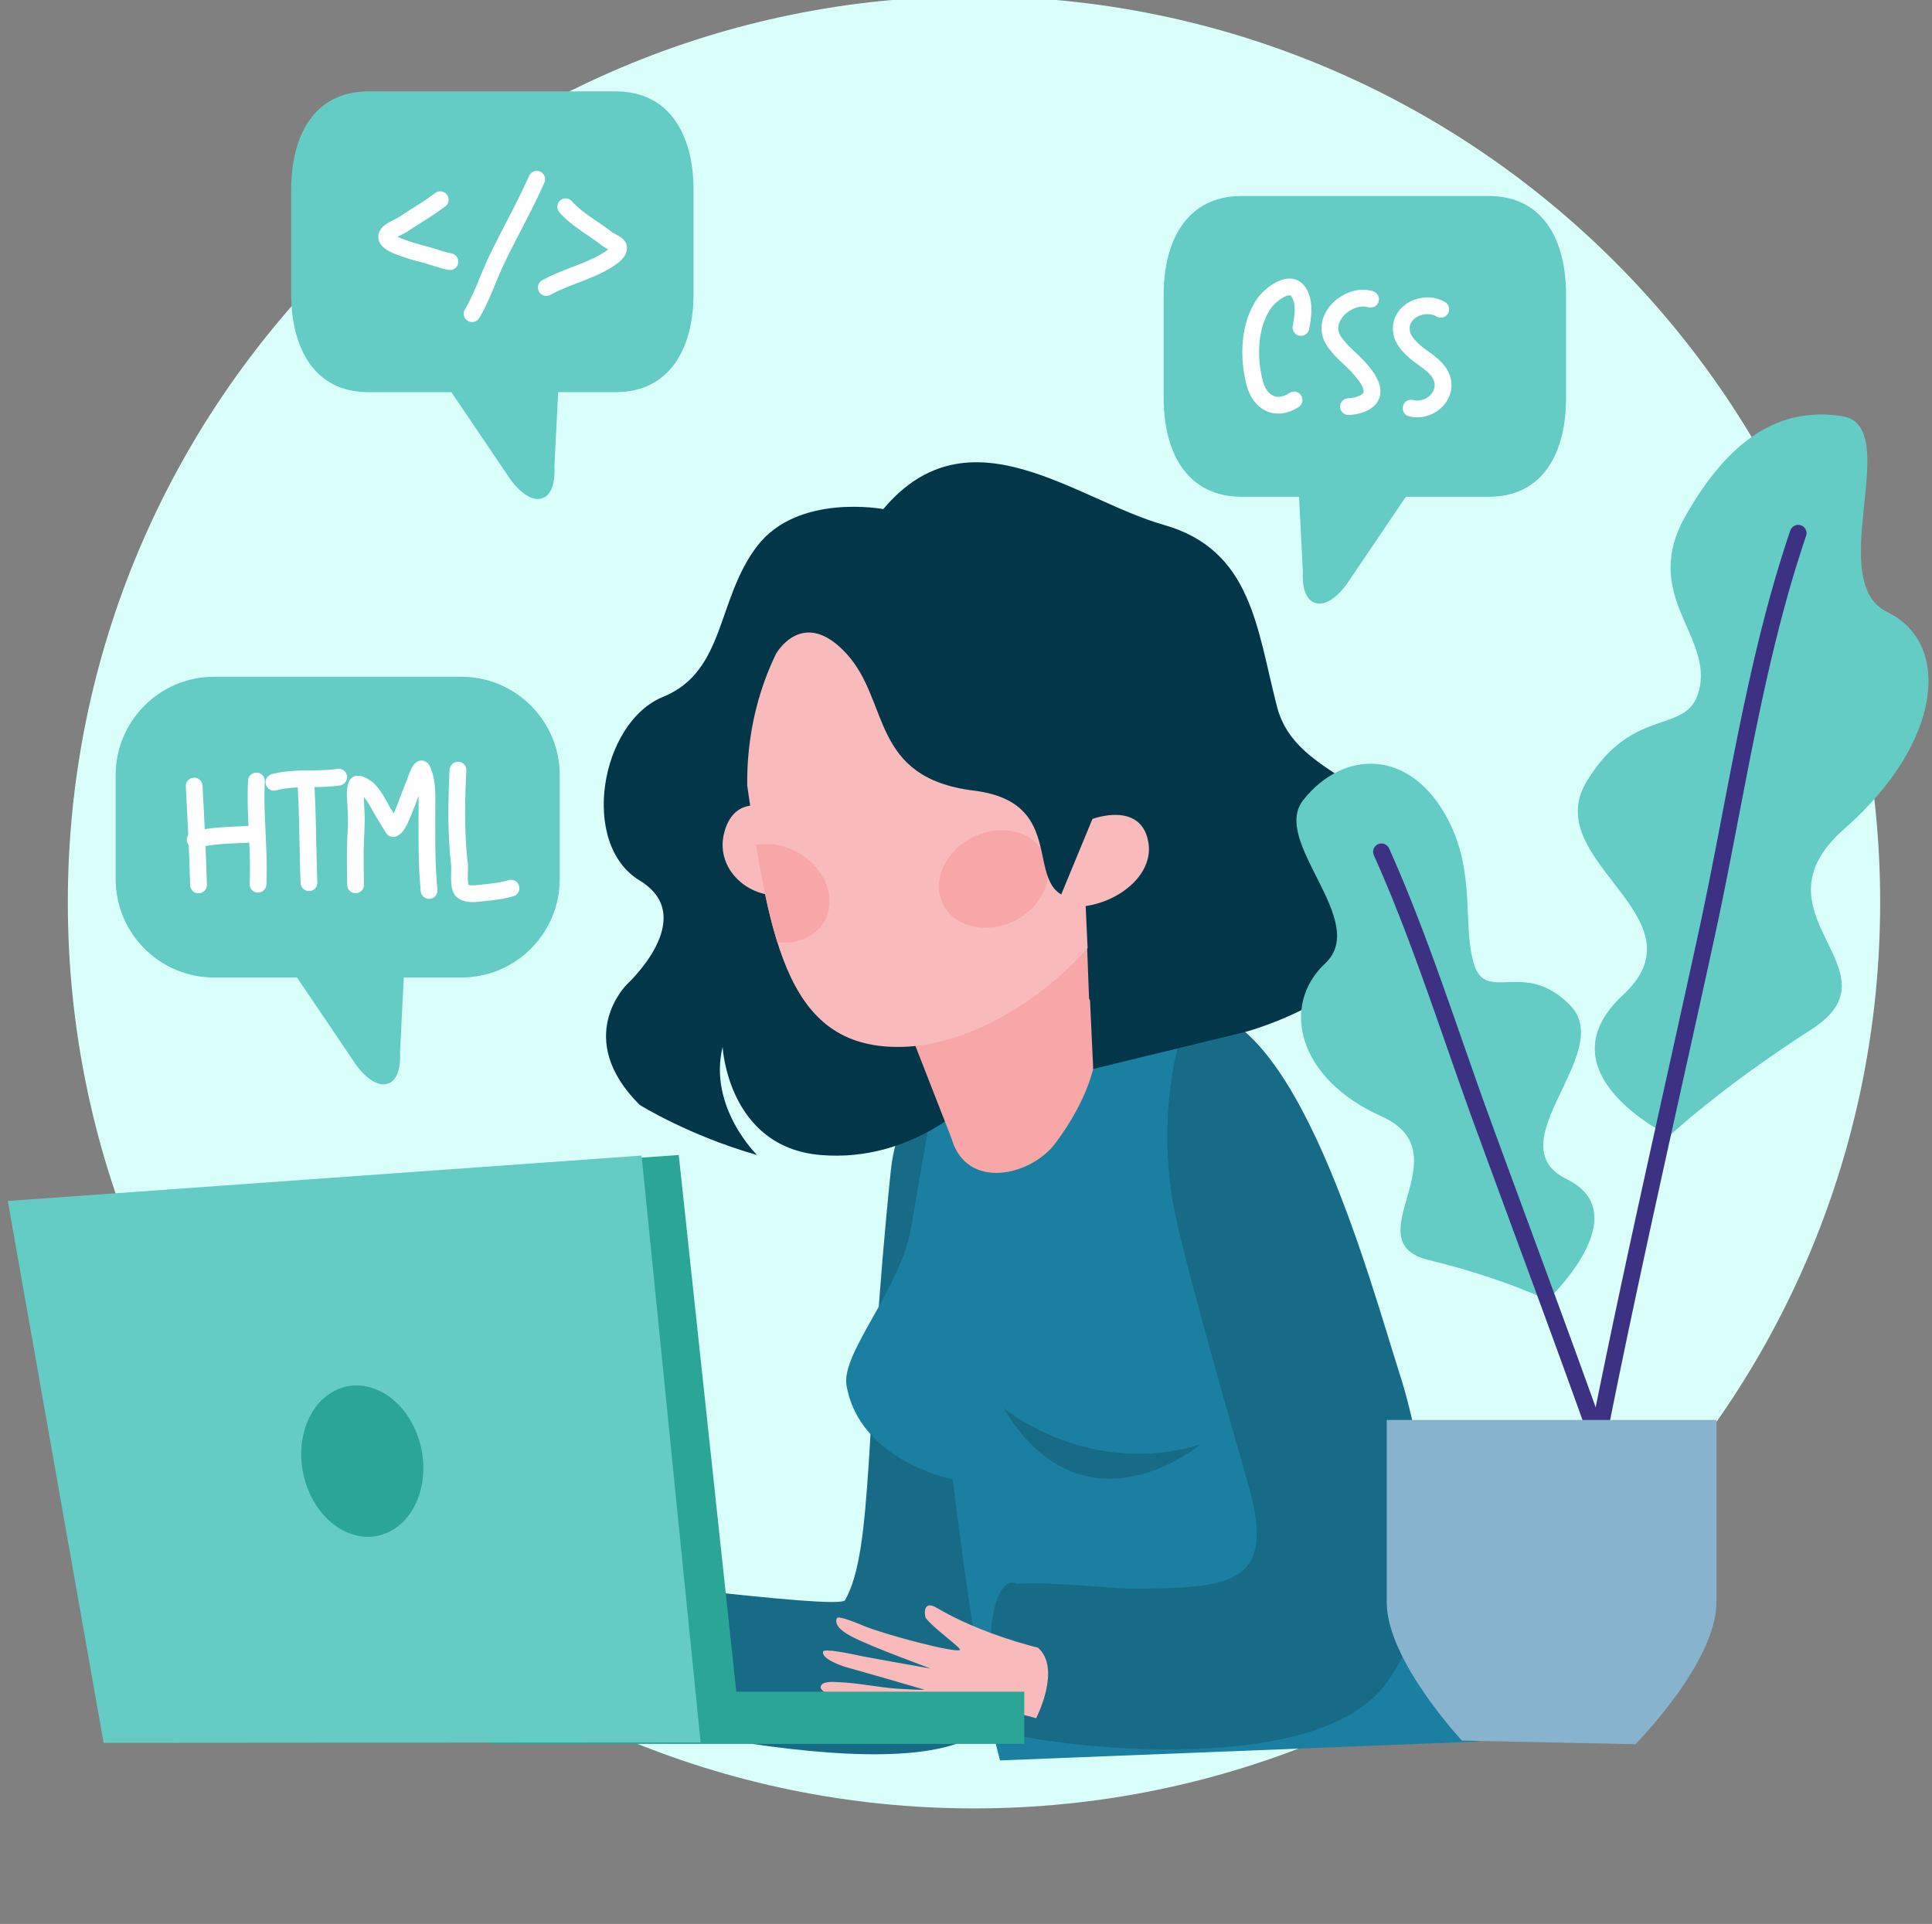 <?xml version="1.0" encoding="UTF-8" standalone="no"?>
<!DOCTYPE svg PUBLIC "-//W3C//DTD SVG 1.1//EN" "http://www.w3.org/Graphics/SVG/1.1/DTD/svg11.dtd">
<svg width="100%" height="100%" viewBox="0 0 1488 1482" version="1.1" xmlns="http://www.w3.org/2000/svg" xmlns:xlink="http://www.w3.org/1999/xlink" xml:space="preserve" xmlns:serif="http://www.serif.com/" style="fill-rule:evenodd;clip-rule:evenodd;stroke-linejoin:round;stroke-miterlimit:2;">
    <rect x="0" y="0" width="1488" height="1482" fill="#808080" stroke="none"/>
    <g id="Plan-de-travail1" serif:id="Plan de travail1" transform="matrix(1,0,0,1,5.171,-3.458)">
        <rect x="-5.171" y="3.458" width="1487.46" height="1481.92" style="fill:none;"/>
        <clipPath id="_clip1">
            <rect x="-5.171" y="3.458" width="1487.46" height="1481.92"/>
        </clipPath>
        <g clip-path="url(#_clip1)">
            <g transform="matrix(4.167,0,0,4.167,0.829,0.458)">
                <path d="M178.584,0.041C271.084,0.041 346.071,75.028 346.071,167.528C346.071,260.029 271.084,335.016 178.584,335.016C86.083,335.015 11.097,260.028 11.097,167.527C11.097,75.028 86.083,0.041 178.584,0.041Z" style="fill:rgb(218,255,251);"/>
                <path d="M111.691,296.823C111.691,296.823 100.894,298.172 91.066,296.478C88.05,295.957 89.671,298.683 90.037,298.917C91.943,300.146 98.77,301.821 98.379,302.23C97.562,303.088 84.63,304.339 80.08,304.247C79.622,304.238 74.683,303.964 74.694,304.653C74.716,306.258 77.324,306.654 78.536,306.821C82.647,307.386 95.273,307.197 94.645,307.289C93.515,307.452 83.926,309.263 80.229,309.794C79.988,309.829 74.76,310.575 74.866,311.245C75.083,312.604 79.165,312.505 80.107,312.422C83.813,312.102 93.9,311.36 95.181,311.28C95.713,311.245 91.678,312.493 90.549,312.827C87.054,313.856 83.335,314.333 79.889,315.474C79.214,315.698 76.832,316.26 77.136,317.417C77.334,318.171 79.29,318.21 79.822,318.206C83.135,318.178 104.905,313.599 110.413,310.399C112.533,309.169 116.771,309.023 116.771,309.023C116.771,309.023 117.435,298.894 111.691,296.823Z" style="fill:rgb(213,163,203);"/>
                <path d="M102.017,144.016C102.017,133.974 93.863,125.82 83.821,125.82L38.132,125.82C28.089,125.82 19.936,133.974 19.936,144.016L19.936,163.225C19.936,173.269 28.089,181.421 38.132,181.421L53.457,181.421L64.299,197.452C64.299,197.452 67.059,201.564 69.814,201.139C72.998,200.645 72.495,195.254 72.495,195.254L73.19,181.421L83.821,181.421C93.863,181.421 102.017,173.269 102.017,163.225L102.017,144.016Z" style="fill:rgb(100,204,197);"/>
                <path d="M34.583,144.484L34.688,144.497L34.792,144.516L34.894,144.543L34.995,144.577L35.091,144.617L35.186,144.665L35.277,144.717L35.365,144.777L35.448,144.842L35.526,144.913L35.599,144.989L35.668,145.07L35.731,145.156L35.786,145.245L35.837,145.337L35.881,145.434L35.918,145.533L35.947,145.634L35.971,145.737L35.987,145.841L35.996,145.946L36.113,148.228L36.23,150.514L36.287,151.659L36.343,152.803L36.398,153.948L36.451,155.093L36.503,156.239L36.553,157.386L36.601,158.532L36.645,159.678L36.688,160.825L36.726,161.971L36.745,162.544L36.762,163.117L36.779,163.691L36.794,164.263L36.794,164.368L36.785,164.473L36.771,164.577L36.749,164.681L36.719,164.782L36.683,164.881L36.64,164.977L36.591,165.071L36.535,165.162L36.474,165.248L36.407,165.329L36.334,165.405L36.257,165.477L36.174,165.543L36.087,165.603L35.997,165.658L35.902,165.705L35.806,165.747L35.706,165.781L35.604,165.81L35.501,165.831L35.395,165.844L35.29,165.851L35.185,165.851L35.079,165.842L34.974,165.827L34.871,165.806L34.77,165.775L34.67,165.739L34.573,165.696L34.48,165.647L34.391,165.593L34.305,165.53L34.223,165.464L34.147,165.391L34.075,165.313L34.008,165.23L33.948,165.144L33.895,165.053L33.846,164.959L33.805,164.862L33.77,164.762L33.742,164.66L33.721,164.557L33.708,164.451L33.701,164.347L33.686,163.777L33.67,163.209L33.651,162.641L33.634,162.073L33.595,160.934L33.554,159.795L33.509,158.657L33.461,157.517L33.412,156.376L33.36,155.235L33.308,154.094L33.253,152.953L33.196,151.811L33.139,150.67L33.023,148.386L32.906,146.105L32.905,145.999L32.91,145.894L32.922,145.788L32.942,145.685L32.969,145.583L33.003,145.483L33.044,145.385L33.09,145.291L33.144,145.2L33.203,145.113L33.268,145.029L33.339,144.95L33.415,144.877L33.496,144.81L33.581,144.746L33.67,144.69L33.763,144.64L33.859,144.596L33.958,144.559L34.059,144.529L34.162,144.505L34.267,144.489L34.373,144.481L34.478,144.478L34.583,144.484Z" style="fill:white;"/>
                <path d="M46.088,143.548L46.195,143.561L46.302,143.581L46.406,143.608L46.508,143.644L46.608,143.686L46.705,143.734L46.797,143.789L46.886,143.851L46.97,143.919L47.049,143.992L47.124,144.07L47.191,144.154L47.253,144.242L47.31,144.335L47.359,144.43L47.402,144.53L47.438,144.632L47.465,144.735L47.487,144.842L47.501,144.949L47.506,145.057L47.505,145.165L47.491,145.457L47.478,145.745L47.468,146.034L47.459,146.323L47.451,146.612L47.441,147.192L47.439,147.482L47.436,147.774L47.435,148.065L47.436,148.356L47.439,148.648L47.441,148.94L47.445,149.232L47.45,149.526L47.457,149.819L47.463,150.112L47.471,150.406L47.489,150.997L47.509,151.586L47.533,152.178L47.558,152.771L47.585,153.366L47.64,154.558L47.696,155.755L47.723,156.354L47.749,156.956L47.774,157.559L47.796,158.161L47.816,158.765L47.832,159.371L47.839,159.674L47.844,159.977L47.85,160.281L47.854,160.584L47.857,160.888L47.858,161.192L47.858,161.497L47.857,161.801L47.855,162.106L47.852,162.412L47.847,162.716L47.84,163.021L47.833,163.328L47.822,163.633L47.811,163.939L47.797,164.241L47.789,164.349L47.774,164.456L47.75,164.561L47.719,164.664L47.681,164.766L47.636,164.864L47.585,164.959L47.526,165.05L47.463,165.137L47.392,165.219L47.317,165.296L47.236,165.367L47.15,165.434L47.06,165.492L46.967,165.546L46.869,165.593L46.768,165.632L46.666,165.664L46.561,165.689L46.454,165.707L46.347,165.718L46.238,165.721L46.131,165.716L46.024,165.703L45.917,165.684L45.813,165.657L45.71,165.623L45.611,165.582L45.514,165.533L45.421,165.478L45.332,165.417L45.247,165.35L45.168,165.276L45.093,165.198L45.024,165.115L44.962,165.027L44.905,164.935L44.856,164.84L44.813,164.74L44.776,164.639L44.747,164.534L44.726,164.429L44.712,164.321L44.705,164.214L44.707,164.105L44.719,163.813L44.73,163.524L44.74,163.236L44.747,162.946L44.753,162.657L44.758,162.367L44.762,162.076L44.764,161.786L44.764,161.203L44.76,160.62L44.756,160.326L44.752,160.034L44.745,159.741L44.739,159.446L44.731,159.153L44.723,158.858L44.703,158.269L44.682,157.678L44.658,157.085L44.632,156.492L44.606,155.896L44.549,154.703L44.494,153.506L44.467,152.906L44.441,152.304L44.418,151.702L44.397,151.098L44.378,150.494L44.37,150.191L44.363,149.888L44.357,149.584L44.352,149.281L44.348,148.977L44.344,148.674L44.342,148.37L44.341,148.065L44.342,147.761L44.344,147.456L44.348,147.15L44.352,146.846L44.358,146.54L44.366,146.235L44.376,145.929L44.387,145.623L44.4,145.317L44.414,145.016L44.424,144.907L44.44,144.801L44.463,144.696L44.495,144.593L44.533,144.492L44.579,144.394L44.63,144.298L44.689,144.208L44.753,144.121L44.823,144.04L44.9,143.963L44.982,143.892L45.067,143.827L45.158,143.768L45.252,143.715L45.35,143.668L45.45,143.629L45.553,143.598L45.658,143.573L45.765,143.556L45.872,143.545L45.981,143.543L46.088,143.548Z" style="fill:white;"/>
                <path d="M45.826,153.33L45.907,153.336L45.989,153.346L46.071,153.361L46.15,153.379L46.23,153.403L46.307,153.43L46.383,153.461L46.458,153.497L46.531,153.537L46.601,153.58L46.668,153.625L46.733,153.676L46.796,153.73L46.856,153.787L46.912,153.847L46.966,153.91L47.015,153.976L47.062,154.043L47.103,154.114L47.142,154.187L47.176,154.262L47.208,154.338L47.234,154.416L47.257,154.496L47.274,154.576L47.288,154.657L47.298,154.739L47.303,154.821L47.304,154.904L47.3,154.986L47.293,155.067L47.279,155.149L47.263,155.229L47.242,155.309L47.217,155.388L47.187,155.465L47.154,155.54L47.117,155.613L47.075,155.685L47.03,155.754L46.982,155.82L46.93,155.885L46.875,155.945L46.816,156.003L46.755,156.058L46.691,156.109L46.623,156.158L46.554,156.202L46.482,156.243L46.408,156.279L46.333,156.311L46.255,156.34L46.177,156.365L46.098,156.386L46.016,156.402L45.936,156.413L45.853,156.42L45.506,156.441L45.154,156.462L44.803,156.481L43.747,156.532L43.044,156.563L42.341,156.594L41.64,156.627L41.291,156.645L40.943,156.664L40.597,156.684L40.251,156.706L39.906,156.729L39.564,156.754L39.222,156.782L38.882,156.812L38.544,156.844L38.207,156.878L38.04,156.898L37.874,156.916L37.708,156.936L37.543,156.958L37.378,156.979L37.213,157.002L37.05,157.026L36.886,157.049L36.562,157.101L36.401,157.128L36.241,157.157L36.081,157.186L35.921,157.216L35.764,157.247L35.607,157.279L35.45,157.312L35.138,157.382L34.979,157.42L34.898,157.437L34.816,157.45L34.734,157.457L34.652,157.462L34.57,157.461L34.487,157.456L34.406,157.447L34.324,157.434L34.245,157.416L34.165,157.393L34.086,157.368L34.01,157.336L33.935,157.302L33.862,157.264L33.793,157.221L33.724,157.175L33.658,157.126L33.595,157.073L33.534,157.017L33.478,156.957L33.424,156.894L33.373,156.83L33.326,156.763L33.283,156.693L33.243,156.62L33.208,156.545L33.177,156.469L33.149,156.392L33.125,156.313L33.107,156.233L33.092,156.152L33.081,156.07L33.075,155.988L33.074,155.905L33.076,155.824L33.083,155.741L33.095,155.659L33.11,155.579L33.13,155.499L33.155,155.421L33.183,155.343L33.215,155.267L33.252,155.193L33.293,155.122L33.337,155.052L33.384,154.984L33.436,154.92L33.49,154.859L33.548,154.8L33.608,154.745L33.673,154.692L33.739,154.644L33.809,154.599L33.879,154.557L33.952,154.519L34.027,154.486L34.105,154.457L34.183,154.431L34.263,154.41L34.436,154.369L34.615,154.328L34.795,154.289L34.974,154.249L35.154,154.213L35.335,154.178L35.516,154.144L35.696,154.11L35.878,154.079L36.058,154.049L36.24,154.019L36.421,153.991L36.602,153.964L36.783,153.938L36.965,153.914L37.147,153.889L37.328,153.866L37.51,153.844L37.692,153.823L37.875,153.803L38.237,153.765L38.6,153.731L38.963,153.699L39.325,153.669L39.687,153.643L40.049,153.618L40.41,153.596L40.77,153.575L41.129,153.555L41.488,153.537L42.199,153.503L42.906,153.472L43.607,153.441L44.3,153.409L44.642,153.391L44.982,153.372L45.321,153.352L45.66,153.332L45.743,153.329L45.826,153.33Z" style="fill:white;"/>
                <path d="M61.274,142.84L61.358,142.849L61.443,142.863L61.526,142.881L61.609,142.904L61.69,142.931L61.769,142.962L61.846,142.998L61.921,143.038L61.993,143.082L62.065,143.13L62.132,143.182L62.196,143.238L62.258,143.297L62.316,143.359L62.371,143.425L62.422,143.494L62.469,143.564L62.512,143.638L62.551,143.714L62.586,143.791L62.617,143.871L62.642,143.952L62.664,144.035L62.68,144.119L62.693,144.203L62.7,144.288L62.704,144.373L62.701,144.458L62.695,144.543L62.683,144.628L62.668,144.712L62.648,144.794L62.622,144.876L62.593,144.956L62.56,145.034L62.521,145.11L62.479,145.185L62.433,145.256L62.383,145.325L62.329,145.391L62.272,145.454L62.211,145.514L62.147,145.57L62.081,145.624L62.011,145.672L61.938,145.717L61.863,145.758L61.786,145.796L61.708,145.828L61.627,145.856L61.545,145.88L61.463,145.899L61.378,145.914L61.185,145.942L60.983,145.969L60.784,145.995L60.384,146.039L60.185,146.059L59.985,146.077L59.788,146.093L59.589,146.108L59.393,146.123L59.195,146.135L58.998,146.146L58.802,146.157L58.606,146.165L58.411,146.173L58.215,146.181L57.828,146.192L57.442,146.202L57.059,146.209L56.677,146.215L55.92,146.224L55.545,146.227L55.172,146.233L54.803,146.24L54.436,146.248L54.069,146.259L53.889,146.265L53.708,146.272L53.528,146.279L53.348,146.289L53.17,146.299L52.816,146.321L52.638,146.334L52.463,146.348L52.288,146.363L51.94,146.397L51.768,146.417L51.596,146.438L51.424,146.461L51.254,146.484L51.085,146.51L50.916,146.537L50.747,146.566L50.58,146.597L50.414,146.629L50.248,146.664L50.084,146.7L49.919,146.739L49.754,146.779L49.582,146.824L49.499,146.843L49.415,146.858L49.33,146.868L49.246,146.873L49.161,146.874L49.075,146.87L48.99,146.862L48.906,146.848L48.822,146.831L48.74,146.808L48.66,146.78L48.581,146.748L48.503,146.713L48.428,146.673L48.355,146.628L48.284,146.581L48.216,146.528L48.152,146.474L48.09,146.415L48.033,146.352L47.978,146.287L47.926,146.218L47.879,146.147L47.836,146.074L47.797,145.998L47.762,145.92L47.732,145.841L47.706,145.759L47.685,145.678L47.667,145.594L47.654,145.509L47.647,145.424L47.644,145.339L47.646,145.254L47.652,145.168L47.663,145.084L47.679,145.001L47.699,144.918L47.724,144.836L47.753,144.756L47.788,144.677L47.825,144.601L47.867,144.527L47.913,144.455L47.962,144.386L48.017,144.321L48.074,144.257L48.135,144.197L48.199,144.14L48.266,144.088L48.336,144.038L48.407,143.993L48.482,143.952L48.559,143.916L48.637,143.882L48.718,143.854L48.799,143.831L48.993,143.78L49.195,143.73L49.398,143.683L49.6,143.639L49.802,143.597L50.004,143.557L50.206,143.52L50.407,143.485L50.607,143.453L50.809,143.423L51.008,143.394L51.21,143.368L51.409,143.344L51.608,143.322L51.807,143.301L52.005,143.282L52.204,143.265L52.402,143.248L52.6,143.235L52.796,143.221L52.993,143.209L53.19,143.198L53.385,143.189L53.58,143.181L53.775,143.172L53.97,143.166L54.356,143.155L54.741,143.146L55.124,143.139L55.505,143.135L55.884,143.129L56.636,143.121L57.007,143.115L57.377,143.109L57.745,143.099L58.111,143.088L58.29,143.082L58.471,143.075L58.651,143.066L58.831,143.056L59.009,143.047L59.186,143.035L59.363,143.023L59.541,143.009L59.716,142.995L59.891,142.979L60.065,142.962L60.239,142.942L60.412,142.922L60.584,142.9L60.756,142.878L60.934,142.852L61.019,142.841L61.104,142.836L61.189,142.836L61.274,142.84Z" style="fill:white;"/>
                <path d="M55.216,143.931L55.322,143.942L55.426,143.961L55.528,143.988L55.628,144.02L55.726,144.06L55.821,144.106L55.913,144.16L56.001,144.218L56.084,144.283L56.163,144.353L56.237,144.428L56.305,144.509L56.368,144.594L56.425,144.683L56.476,144.775L56.521,144.871L56.559,144.97L56.589,145.071L56.613,145.174L56.629,145.278L56.64,145.383L56.673,145.961L56.705,146.542L56.761,147.704L56.786,148.284L56.81,148.863L56.833,149.443L56.853,150.022L56.871,150.602L56.889,151.18L56.905,151.758L56.921,152.337L56.951,153.492L56.976,154.646L57.001,155.799L57.024,156.951L57.049,158.1L57.075,159.248L57.104,160.397L57.119,160.97L57.135,161.542L57.152,162.115L57.171,162.687L57.191,163.259L57.211,163.833L57.212,163.938L57.205,164.043L57.191,164.148L57.171,164.252L57.142,164.353L57.107,164.453L57.066,164.551L57.017,164.644L56.962,164.734L56.901,164.821L56.836,164.902L56.764,164.98L56.686,165.053L56.605,165.12L56.519,165.181L56.428,165.236L56.335,165.285L56.238,165.327L56.138,165.362L56.037,165.392L55.933,165.414L55.829,165.428L55.724,165.436L55.618,165.436L55.513,165.43L55.408,165.415L55.305,165.394L55.203,165.366L55.103,165.33L55.006,165.288L54.912,165.241L54.821,165.186L54.735,165.125L54.652,165.059L54.575,164.987L54.503,164.91L54.437,164.829L54.376,164.743L54.319,164.652L54.271,164.559L54.228,164.462L54.193,164.362L54.164,164.261L54.142,164.157L54.127,164.053L54.12,163.947L54.098,163.37L54.079,162.79L54.06,162.211L54.043,161.634L54.026,161.055L54.01,160.477L53.982,159.322L53.957,158.168L53.932,157.015L53.908,155.864L53.883,154.714L53.857,153.565L53.829,152.418L53.813,151.845L53.796,151.273L53.779,150.7L53.76,150.127L53.718,148.985L53.695,148.414L53.67,147.844L53.644,147.273L53.615,146.704L53.584,146.134L53.55,145.561L53.548,145.456L53.552,145.351L53.564,145.246L53.584,145.142L53.609,145.04L53.643,144.939L53.683,144.842L53.729,144.746L53.781,144.655L53.84,144.567L53.905,144.484L53.976,144.405L54.051,144.331L54.131,144.263L54.216,144.199L54.306,144.143L54.398,144.092L54.494,144.047L54.592,144.009L54.693,143.978L54.796,143.955L54.901,143.937L55.006,143.928L55.111,143.925L55.216,143.931Z" style="fill:white;"/>
                <path d="M76.536,141.317L76.644,141.326L76.65,141.327L76.766,141.344L76.878,141.37L76.989,141.404L76.995,141.406L77.079,141.438L77.161,141.475L77.24,141.517L77.247,141.521L77.332,141.573L77.414,141.629L77.421,141.635L77.479,141.68L77.535,141.727L77.541,141.735L77.6,141.79L77.656,141.85L77.671,141.867L77.718,141.921L77.762,141.977L77.808,142.039L77.87,142.135L77.917,142.217L77.958,142.291L78.029,142.433L78.085,142.556L78.138,142.683L78.189,142.805L78.235,142.924L78.279,143.04L78.352,143.24L78.406,143.393L78.438,143.485L78.486,143.643L78.529,143.791L78.57,143.939L78.608,144.089L78.645,144.237L78.678,144.386L78.71,144.536L78.74,144.684L78.768,144.832L78.794,144.98L78.817,145.129L78.84,145.277L78.86,145.425L78.88,145.572L78.898,145.72L78.914,145.866L78.928,146.013L78.942,146.158L78.954,146.304L78.964,146.448L78.974,146.593L78.983,146.736L78.99,146.88L78.998,147.024L79.007,147.304L79.015,147.583L79.02,147.86L79.022,148.129L79.024,148.672L79.024,149.212L79.022,150.29L79.018,151.367L79.014,152.443L79.011,153.516L79.01,154.589L79.01,155.123L79.012,155.658L79.018,156.726L79.025,157.259L79.032,157.792L79.041,158.324L79.053,158.855L79.066,159.386L79.082,159.915L79.1,160.445L79.122,160.975L79.145,161.502L79.173,162.032L79.187,162.294L79.203,162.558L79.219,162.821L79.236,163.084L79.255,163.347L79.273,163.609L79.294,163.871L79.314,164.135L79.336,164.396L79.359,164.659L79.382,164.92L79.407,165.186L79.414,165.301L79.412,165.416L79.401,165.531L79.381,165.645L79.354,165.758L79.318,165.867L79.274,165.975L79.221,166.078L79.162,166.177L79.095,166.271L79.022,166.36L78.941,166.444L78.855,166.52L78.763,166.592L78.666,166.655L78.565,166.711L78.46,166.759L78.351,166.8L78.24,166.832L78.128,166.855L78.013,166.871L77.897,166.877L77.782,166.875L77.666,166.864L77.552,166.845L77.44,166.817L77.33,166.782L77.223,166.737L77.12,166.686L77.02,166.626L76.927,166.559L76.837,166.485L76.753,166.404L76.676,166.318L76.607,166.227L76.542,166.13L76.486,166.028L76.438,165.924L76.398,165.814L76.366,165.704L76.342,165.592L76.327,165.477L76.301,165.206L76.276,164.932L76.253,164.658L76.231,164.385L76.208,164.111L76.188,163.837L76.168,163.564L76.149,163.29L76.131,163.018L76.114,162.745L76.098,162.471L76.083,162.197L76.055,161.652L76.031,161.106L76.008,160.561L75.99,160.016L75.974,159.472L75.96,158.927L75.948,158.384L75.938,157.84L75.931,157.298L75.925,156.755L75.921,156.212L75.918,155.671L75.916,155.129L75.916,154.589L75.917,153.51L75.92,152.432L75.924,151.355L75.927,150.282L75.93,149.211L75.93,148.676L75.927,148.144L75.926,147.895L75.925,147.849L75.884,147.955L75.736,148.352L75.437,149.153L75.284,149.558L75.129,149.963L74.972,150.369L74.893,150.575L74.811,150.779L74.73,150.983L74.646,151.187L74.562,151.392L74.476,151.596L74.389,151.801L74.3,152.005L74.21,152.21L74.119,152.411L74.005,152.662L73.936,152.814L73.857,152.98L73.772,153.155L73.724,153.25L73.675,153.345L73.624,153.441L73.57,153.54L73.515,153.639L73.456,153.738L73.394,153.839L73.331,153.941L73.263,154.044L73.192,154.147L73.117,154.251L73.038,154.354L72.954,154.457L72.863,154.561L72.772,154.658L72.716,154.715L72.663,154.767L72.608,154.817L72.55,154.869L72.49,154.919L72.426,154.968L72.359,155.018L72.29,155.066L72.218,155.113L72.142,155.16L72.061,155.204L71.977,155.247L71.889,155.287L71.828,155.312L71.722,155.351L71.612,155.382L71.501,155.405L71.388,155.42L71.275,155.426L71.163,155.424L71.049,155.415L70.937,155.396L70.828,155.369L70.719,155.335L70.614,155.293L70.512,155.242L70.414,155.186L70.412,155.185L70.319,155.121L70.232,155.051L70.15,154.975L70.073,154.892L70.025,154.836L69.951,154.735L69.877,154.623L69.795,154.493L69.697,154.337L69.465,153.959L69.201,153.524L68.696,152.694L68.519,152.404L68.467,152.32L68.446,152.287L68.345,152.132L68.234,151.957L68.128,151.783L68.024,151.61L67.921,151.437L67.823,151.265L67.725,151.094L67.63,150.925L67.446,150.593L67.265,150.267L67.086,149.947L66.999,149.793L66.911,149.641L66.822,149.49L66.733,149.343L66.645,149.2L66.556,149.06L66.467,148.922L66.375,148.786L66.331,148.722L66.285,148.658L66.239,148.593L66.193,148.53L66.147,148.469L66.1,148.408L66.052,148.347L66.005,148.287L65.958,148.229L65.909,148.172L65.861,148.115L65.812,148.06L65.783,148.027L65.792,148.217L65.807,148.444L65.838,148.892L65.851,149.109L65.858,149.22L65.862,149.323L65.879,149.716L65.897,150.107L65.915,150.502L65.931,150.902L65.939,151.105L65.946,151.309L65.951,151.514L65.956,151.72L65.96,151.927L65.962,152.135L65.962,152.346L65.961,152.556L65.957,152.851L65.95,153.145L65.942,153.437L65.933,153.73L65.923,154.02L65.913,154.31L65.889,154.884L65.864,155.455L65.839,156.021L65.818,156.584L65.808,156.862L65.8,157.142L65.795,157.36L65.79,157.577L65.781,158.018L65.777,158.458L65.775,158.898L65.774,159.341L65.776,159.785L65.779,160.229L65.784,160.674L65.789,161.121L65.795,161.568L65.808,162.467L65.821,163.368L65.827,163.82L65.831,164.271L65.828,164.386L65.816,164.501L65.795,164.615L65.767,164.727L65.73,164.837L65.685,164.943L65.631,165.047L65.571,165.144L65.503,165.239L65.428,165.327L65.348,165.41L65.26,165.486L65.168,165.556L65.07,165.618L64.969,165.673L64.863,165.721L64.754,165.76L64.643,165.791L64.53,165.813L64.415,165.828L64.299,165.833L64.184,165.83L64.069,165.818L63.955,165.798L63.842,165.769L63.733,165.731L63.627,165.686L63.524,165.634L63.425,165.573L63.331,165.506L63.243,165.431L63.16,165.35L63.084,165.263L63.014,165.17L62.952,165.072L62.897,164.971L62.85,164.865L62.81,164.757L62.779,164.644L62.756,164.532L62.742,164.417L62.737,164.301L62.732,163.854L62.727,163.408L62.714,162.512L62.701,161.613L62.695,161.161L62.685,160.255L62.682,159.801L62.68,159.345L62.681,158.889L62.683,158.431L62.689,157.973L62.696,157.516L62.701,157.285L62.708,157.055L62.716,156.764L62.726,156.472L62.749,155.895L62.773,155.322L62.797,154.753L62.821,154.187L62.832,153.908L62.841,153.628L62.85,153.35L62.857,153.072L62.862,152.796L62.867,152.522L62.868,152.337L62.868,152.154L62.866,151.968L62.862,151.782L62.858,151.594L62.853,151.405L62.846,151.215L62.839,151.024L62.823,150.637L62.806,150.247L62.787,149.851L62.771,149.456L62.767,149.371L62.763,149.289L62.751,149.095L62.72,148.65L62.705,148.403L62.69,148.145L62.684,148.009L62.679,147.872L62.674,147.732L62.672,147.591L62.671,147.447L62.672,147.302L62.676,147.155L62.682,147.005L62.69,146.855L62.701,146.704L62.716,146.55L62.736,146.401L62.748,146.318L62.759,146.24L62.774,146.16L62.789,146.081L62.805,146.001L62.823,145.921L62.842,145.841L62.864,145.759L62.886,145.678L62.911,145.596L62.938,145.513L62.968,145.431L62.999,145.348L63.033,145.264L63.071,145.18L63.125,145.067L63.162,145L63.21,144.921L63.261,144.847L63.275,144.828L63.332,144.755L63.393,144.685L63.408,144.669L63.474,144.603L63.543,144.542L63.559,144.527L63.629,144.471L63.703,144.421L63.721,144.408L63.793,144.364L63.866,144.323L63.886,144.312L63.957,144.278L64.028,144.248L64.051,144.239L64.117,144.214L64.185,144.194L64.269,144.169L64.413,144.14L64.545,144.123L64.668,144.116L64.781,144.115L64.885,144.12L64.983,144.128L65.075,144.142L65.161,144.155L65.242,144.172L65.319,144.191L65.394,144.21L65.463,144.23L65.532,144.252L65.606,144.277L65.725,144.321L65.846,144.37L65.963,144.421L66.075,144.473L66.183,144.526L66.29,144.581L66.392,144.636L66.491,144.69L66.586,144.744L66.677,144.799L66.767,144.852L66.851,144.904L66.934,144.957L67.078,145.052L67.21,145.143L67.321,145.224L67.39,145.278L67.454,145.331L67.554,145.423L67.64,145.503L67.724,145.584L67.807,145.666L67.887,145.748L67.967,145.831L68.044,145.915L68.12,145.999L68.194,146.084L68.268,146.17L68.339,146.254L68.41,146.34L68.479,146.426L68.547,146.514L68.613,146.601L68.678,146.687L68.742,146.774L68.805,146.862L68.867,146.95L68.929,147.039L69.045,147.212L69.159,147.387L69.27,147.562L69.378,147.736L69.482,147.91L69.584,148.083L69.684,148.255L69.781,148.427L69.968,148.762L70.151,149.092L70.331,149.415L70.42,149.572L70.507,149.727L70.594,149.879L70.683,150.029L70.771,150.175L70.859,150.318L70.948,150.458L71.05,150.614L71.092,150.682L71.157,150.787L71.329,151.07L71.384,150.949L71.466,150.765L71.546,150.579L71.626,150.392L71.706,150.203L71.784,150.014L71.861,149.824L71.938,149.631L72.09,149.247L72.24,148.855L72.39,148.462L72.539,148.067L72.839,147.267L72.989,146.864L73.143,146.458L73.298,146.053L73.458,145.646L73.539,145.44L73.705,145.032L73.785,144.838L73.793,144.818L73.804,144.791L73.843,144.683L73.961,144.36L74.033,144.16L74.115,143.941L74.203,143.713L74.251,143.592L74.3,143.472L74.35,143.351L74.402,143.229L74.457,143.107L74.513,142.985L74.571,142.863L74.631,142.742L74.695,142.62L74.763,142.498L74.833,142.383L74.876,142.315L74.918,142.253L74.961,142.189L75.01,142.124L75.061,142.058L75.117,141.99L75.181,141.919L75.251,141.848L75.331,141.772L75.423,141.695L75.532,141.616L75.659,141.536L75.741,141.494L75.811,141.461L75.882,141.431L75.903,141.422L76.002,141.388L76.103,141.36L76.205,141.339L76.21,141.338L76.318,141.323L76.427,141.317L76.536,141.317Z" style="fill:white;"/>
                <path d="M83.345,141.546L83.462,141.561L83.578,141.585L83.691,141.618L83.803,141.66L83.911,141.709L84.014,141.767L84.113,141.832L84.206,141.906L84.294,141.985L84.375,142.072L84.449,142.165L84.516,142.262L84.575,142.364L84.627,142.472L84.67,142.582L84.704,142.695L84.73,142.811L84.746,142.928L84.754,143.047L84.752,143.165L84.725,143.697L84.699,144.227L84.676,144.76L84.653,145.294L84.632,145.83L84.612,146.367L84.595,146.906L84.579,147.446L84.565,147.986L84.554,148.528L84.545,149.069L84.537,149.612L84.533,150.155L84.53,150.698L84.53,151.241L84.533,151.783L84.538,152.326L84.547,152.867L84.559,153.409L84.573,153.95L84.581,154.219L84.591,154.487L84.601,154.757L84.611,155.025L84.623,155.294L84.649,155.83L84.663,156.098L84.678,156.364L84.694,156.63L84.711,156.897L84.73,157.162L84.748,157.428L84.767,157.692L84.788,157.956L84.81,158.219L84.833,158.482L84.855,158.745L84.88,159.007L84.906,159.268L84.96,159.788L84.988,160.047L85.02,160.316L85.027,160.387L85.034,160.468L85.039,160.547L85.043,160.63L85.047,160.782L85.05,160.939L85.05,161.101L85.048,161.267L85.042,161.604L85.035,161.958L85.027,162.32L85.024,162.5L85.023,162.68L85.023,162.859L85.025,163.036L85.028,163.207L85.034,163.375L85.041,163.54L85.046,163.614L85.052,163.688L85.057,163.763L85.065,163.833L85.071,163.901L85.079,163.967L85.087,164.028L85.096,164.086L85.106,164.141L85.114,164.191L85.124,164.237L85.132,164.277L85.15,164.284L85.193,164.299L85.233,164.31L85.277,164.321L85.325,164.332L85.374,164.342L85.428,164.351L85.483,164.358L85.543,164.365L85.604,164.371L85.668,164.376L85.734,164.38L85.802,164.382L85.941,164.384L86.013,164.383L86.086,164.381L86.161,164.378L86.234,164.374L86.31,164.37L86.382,164.364L86.537,164.351L86.692,164.336L87.066,164.296L87.449,164.256L87.833,164.215L88.218,164.176L88.604,164.134L88.988,164.09L89.178,164.065L89.368,164.042L89.559,164.019L89.748,163.993L89.936,163.967L90.124,163.94L90.31,163.911L90.494,163.882L90.677,163.852L90.858,163.82L91.039,163.788L91.217,163.753L91.394,163.717L91.567,163.68L91.739,163.642L91.91,163.601L92.077,163.559L92.242,163.516L92.404,163.471L92.575,163.421L92.689,163.392L92.806,163.372L92.924,163.361L93.043,163.359L93.161,163.365L93.279,163.381L93.395,163.407L93.508,163.44L93.619,163.483L93.726,163.534L93.829,163.593L93.927,163.66L94.019,163.734L94.106,163.814L94.187,163.901L94.26,163.994L94.326,164.093L94.384,164.196L94.435,164.304L94.477,164.414L94.51,164.528L94.535,164.644L94.55,164.761L94.556,164.879L94.554,164.998L94.543,165.115L94.522,165.232L94.492,165.348L94.454,165.459L94.407,165.569L94.352,165.673L94.29,165.774L94.22,165.87L94.143,165.959L94.058,166.043L93.969,166.12L93.872,166.189L93.772,166.252L93.667,166.306L93.557,166.352L93.444,166.39L93.253,166.446L93.05,166.503L92.846,166.557L92.641,166.607L92.436,166.656L92.23,166.702L92.023,166.746L91.817,166.788L91.61,166.828L91.403,166.865L91.197,166.902L90.99,166.936L90.783,166.969L90.577,167.001L90.371,167.03L90.166,167.059L89.961,167.086L89.755,167.112L89.552,167.138L89.348,167.162L88.946,167.208L88.549,167.251L88.155,167.293L87.769,167.333L87.39,167.373L87.011,167.412L86.824,167.432L86.626,167.449L86.516,167.456L86.409,167.463L86.298,167.47L86.186,167.474L86.071,167.476L85.955,167.477L85.836,167.477L85.716,167.475L85.593,167.471L85.47,167.464L85.344,167.454L85.216,167.442L85.087,167.428L84.956,167.408L84.824,167.387L84.691,167.361L84.555,167.331L84.419,167.295L84.281,167.256L84.15,167.213L84.074,167.186L84.004,167.159L83.936,167.132L83.866,167.102L83.726,167.038L83.656,167.004L83.586,166.968L83.518,166.929L83.448,166.89L83.379,166.848L83.312,166.804L83.244,166.757L83.176,166.709L83.109,166.659L83.04,166.603L82.977,166.551L82.914,166.494L82.855,166.436L82.8,166.377L82.747,166.316L82.698,166.257L82.652,166.196L82.602,166.129L82.529,166.018L82.46,165.899L82.398,165.782L82.344,165.667L82.296,165.552L82.253,165.438L82.215,165.327L82.181,165.217L82.151,165.106L82.123,164.998L82.1,164.89L82.077,164.781L82.039,164.567L82.023,164.46L82.009,164.352L81.996,164.246L81.985,164.14L81.975,164.032L81.966,163.926L81.959,163.82L81.952,163.71L81.941,163.502L81.935,163.29L81.931,163.081L81.929,162.873L81.929,162.668L81.931,162.466L81.933,162.268L81.94,161.892L81.949,161.54L81.955,161.224L81.956,161.087L81.956,160.961L81.955,160.853L81.951,160.759L81.95,160.728L81.948,160.699L81.944,160.654L81.914,160.393L81.883,160.121L81.827,159.575L81.8,159.301L81.774,159.027L81.751,158.753L81.727,158.478L81.704,158.203L81.683,157.927L81.661,157.651L81.642,157.375L81.624,157.099L81.607,156.822L81.589,156.544L81.574,156.267L81.559,155.989L81.545,155.711L81.532,155.434L81.521,155.155L81.509,154.876L81.499,154.598L81.489,154.318L81.481,154.039L81.466,153.483L81.454,152.924L81.445,152.365L81.439,151.808L81.436,151.249L81.436,150.691L81.439,150.134L81.443,149.578L81.451,149.022L81.461,148.468L81.472,147.915L81.486,147.361L81.502,146.811L81.521,146.261L81.54,145.714L81.561,145.167L81.585,144.623L81.608,144.082L81.635,143.543L81.662,143.009L81.673,142.891L81.692,142.774L81.72,142.659L81.758,142.546L81.803,142.436L81.858,142.331L81.919,142.23L81.989,142.133L82.065,142.043L82.148,141.959L82.238,141.881L82.333,141.811L82.433,141.748L82.538,141.692L82.647,141.644L82.759,141.606L82.873,141.576L82.99,141.556L83.108,141.542L83.227,141.54L83.345,141.546Z" style="fill:white;"/>
                <path d="M126.746,35.808C126.746,25.765 122.394,17.612 112.352,17.612L66.663,17.612C56.62,17.612 52.381,25.765 52.381,35.808L52.381,55.017C52.381,65.059 56.62,73.212 66.663,73.212L81.988,73.212L92.83,89.244C92.83,89.244 95.589,93.356 98.345,92.93C101.529,92.436 101.026,87.045 101.026,87.045L101.722,73.212L112.352,73.212C122.394,73.212 126.746,65.059 126.746,55.017L126.746,35.808Z" style="fill:rgb(100,204,197);"/>
                <path d="M80.009,36.089L80.093,36.097L80.175,36.108L80.258,36.124L80.339,36.145L80.42,36.169L80.498,36.199L80.575,36.232L80.649,36.268L80.722,36.31L80.793,36.355L80.861,36.405L80.926,36.457L80.989,36.513L81.048,36.572L81.104,36.635L81.155,36.7L81.205,36.769L81.25,36.839L81.291,36.912L81.327,36.987L81.36,37.064L81.389,37.143L81.413,37.224L81.434,37.305L81.45,37.387L81.461,37.471L81.467,37.553L81.469,37.637L81.467,37.721L81.459,37.805L81.448,37.888L81.432,37.97L81.412,38.051L81.387,38.131L81.358,38.21L81.325,38.287L81.287,38.361L81.246,38.434L81.2,38.505L81.152,38.573L81.099,38.639L81.043,38.701L80.983,38.76L80.921,38.816L80.856,38.867L80.65,39.023L80.44,39.18L80.228,39.334L80.016,39.488L79.804,39.639L79.591,39.789L79.163,40.083L78.95,40.228L78.522,40.514L78.306,40.656L77.879,40.934L77.451,41.21L77.024,41.483L76.599,41.754L76.176,42.022L75.754,42.291L75.336,42.559L74.921,42.828L74.716,42.962L74.51,43.097L74.307,43.232L74.096,43.374L74.015,43.427L73.927,43.482L73.838,43.536L73.749,43.589L73.661,43.64L73.568,43.69L73.394,43.783L73.216,43.877L73.039,43.967L72.689,44.145L72.519,44.232L72.354,44.317L72.194,44.404L72.121,44.444L72.049,44.485L72.047,44.486L72.069,44.498L72.12,44.523L72.168,44.547L72.278,44.6L72.39,44.649L72.506,44.7L72.609,44.743L72.714,44.786L72.822,44.829L72.93,44.871L73.04,44.912L73.149,44.952L73.379,45.035L73.612,45.117L73.851,45.199L74.336,45.366L74.522,45.43L74.706,45.491L74.89,45.55L75.262,45.664L75.64,45.776L75.83,45.83L76.021,45.884L76.213,45.937L76.605,46.044L77.401,46.256L77.556,46.298L77.714,46.342L78.022,46.431L78.328,46.521L78.629,46.611L78.928,46.704L79.222,46.795L79.806,46.974L80.091,47.061L80.377,47.146L80.66,47.227L80.798,47.267L81.076,47.343L81.352,47.413L81.489,47.447L81.626,47.479L81.762,47.51L81.898,47.54L82.042,47.57L82.123,47.59L82.203,47.613L82.282,47.641L82.359,47.673L82.435,47.71L82.508,47.75L82.58,47.795L82.648,47.842L82.714,47.895L82.776,47.95L82.836,48.008L82.894,48.07L82.946,48.134L82.997,48.202L83.042,48.272L83.085,48.345L83.122,48.419L83.157,48.496L83.186,48.574L83.211,48.654L83.233,48.735L83.249,48.816L83.262,48.9L83.27,48.983L83.273,49.067L83.272,49.151L83.265,49.234L83.255,49.317L83.24,49.4L83.221,49.481L83.197,49.562L83.17,49.641L83.137,49.718L83.101,49.794L83.06,49.867L83.016,49.938L82.967,50.007L82.916,50.073L82.86,50.136L82.802,50.196L82.74,50.252L82.675,50.306L82.607,50.355L82.538,50.401L82.466,50.443L82.391,50.481L82.315,50.515L82.236,50.545L82.156,50.571L82.075,50.591L81.993,50.608L81.91,50.621L81.827,50.628L81.743,50.631L81.659,50.63L81.575,50.624L81.493,50.614L81.41,50.599L81.253,50.567L81.088,50.53L80.925,50.494L80.763,50.455L80.602,50.415L80.443,50.374L80.284,50.333L80.126,50.29L79.812,50.204L79.506,50.116L79.201,50.024L78.899,49.933L78.308,49.75L78.016,49.66L77.728,49.572L77.442,49.485L77.16,49.402L76.876,49.32L76.739,49.283L76.598,49.244L75.8,49.031L75.396,48.921L75.19,48.865L74.986,48.807L74.781,48.749L74.576,48.689L74.37,48.627L74.162,48.564L73.954,48.498L73.746,48.432L73.536,48.363L73.332,48.293L72.843,48.125L72.595,48.038L72.342,47.951L72.088,47.858L71.957,47.81L71.826,47.761L71.695,47.71L71.563,47.657L71.429,47.603L71.294,47.547L71.137,47.479L70.977,47.407L70.819,47.332L70.734,47.29L70.652,47.248L70.571,47.205L70.488,47.161L70.405,47.115L70.323,47.067L70.239,47.018L70.156,46.968L70.073,46.915L69.991,46.861L69.915,46.809L69.84,46.758L69.769,46.705L69.697,46.652L69.628,46.597L69.559,46.542L69.491,46.485L69.426,46.427L69.361,46.367L69.298,46.307L69.235,46.244L69.175,46.18L69.116,46.114L69.058,46.045L69.003,45.974L68.948,45.901L68.895,45.826L68.844,45.747L68.796,45.666L68.75,45.584L68.707,45.498L68.666,45.409L68.628,45.319L68.594,45.224L68.564,45.128L68.537,45.031L68.515,44.931L68.498,44.83L68.483,44.727L68.475,44.625L68.472,44.522L68.473,44.42L68.478,44.318L68.488,44.218L68.502,44.12L68.52,44.023L68.543,43.93L68.568,43.837L68.596,43.749L68.628,43.662L68.663,43.579L68.698,43.498L68.737,43.422L68.777,43.348L68.819,43.276L68.861,43.207L68.905,43.142L68.95,43.079L68.995,43.018L69.041,42.959L69.088,42.902L69.14,42.842L69.23,42.746L69.326,42.649L69.423,42.559L69.521,42.473L69.62,42.392L69.719,42.316L69.818,42.242L69.917,42.172L70.017,42.104L70.115,42.038L70.215,41.976L70.315,41.915L70.414,41.856L70.513,41.799L70.612,41.743L70.713,41.687L70.904,41.584L71.095,41.484L71.282,41.389L71.633,41.21L71.795,41.127L71.946,41.049L72.086,40.974L72.145,40.941L72.203,40.909L72.254,40.878L72.302,40.85L72.341,40.825L72.385,40.796L72.59,40.658L72.804,40.517L73.019,40.375L73.234,40.235L73.661,39.957L74.088,39.685L74.515,39.413L74.938,39.143L75.36,38.875L75.779,38.606L76.196,38.339L76.61,38.069L76.814,37.934L77.017,37.798L77.22,37.663L77.622,37.389L77.82,37.251L78.017,37.113L78.213,36.973L78.408,36.832L78.602,36.691L78.794,36.548L78.988,36.4L79.057,36.352L79.127,36.307L79.2,36.265L79.275,36.228L79.353,36.195L79.431,36.167L79.511,36.143L79.593,36.122L79.675,36.107L79.758,36.096L79.841,36.089L79.925,36.087L80.009,36.089Z" style="fill:white;"/>
                <path d="M97.933,32.322L98.053,32.34L98.171,32.368L98.288,32.404L98.4,32.449L98.509,32.503L98.613,32.565L98.712,32.636L98.805,32.713L98.892,32.798L98.972,32.891L99.045,32.987L99.109,33.091L99.165,33.198L99.212,33.309L99.251,33.425L99.281,33.543L99.302,33.663L99.313,33.784L99.314,33.905L99.305,34.026L99.288,34.146L99.26,34.265L99.224,34.381L99.178,34.494L98.966,34.966L98.75,35.442L98.531,35.915L98.31,36.388L97.862,37.326L97.635,37.793L97.408,38.258L97.178,38.723L96.948,39.185L96.716,39.647L96.482,40.108L96.25,40.568L96.015,41.028L95.545,41.942L95.074,42.854L94.604,43.765L94.134,44.674L93.668,45.583L93.436,46.036L93.205,46.491L92.975,46.945L92.746,47.399L92.52,47.855L92.294,48.309L92.07,48.766L91.85,49.221L91.704,49.526L91.561,49.83L91.42,50.138L91.282,50.447L91.144,50.758L91.008,51.071L90.874,51.385L90.739,51.701L90.606,52.018L90.473,52.337L90.207,52.978L89.94,53.624L89.67,54.272L89.533,54.599L89.395,54.924L89.254,55.251L89.113,55.579L88.969,55.905L88.822,56.233L88.672,56.56L88.519,56.887L88.364,57.212L88.283,57.378L88.203,57.541L88.122,57.705L88.04,57.867L87.957,58.03L87.872,58.193L87.786,58.355L87.7,58.518L87.612,58.68L87.523,58.842L87.433,59.004L87.341,59.165L87.249,59.327L87.157,59.482L87.092,59.586L87.019,59.683L86.939,59.774L86.85,59.857L86.757,59.935L86.657,60.005L86.553,60.066L86.443,60.119L86.33,60.163L86.214,60.198L86.095,60.225L85.975,60.241L85.853,60.248L85.732,60.247L85.611,60.234L85.491,60.213L85.374,60.183L85.259,60.143L85.148,60.095L85.041,60.037L84.938,59.973L84.841,59.898L84.751,59.818L84.666,59.731L84.589,59.637L84.52,59.538L84.458,59.432L84.405,59.324L84.361,59.209L84.326,59.094L84.299,58.976L84.283,58.855L84.275,58.734L84.277,58.612L84.289,58.491L84.311,58.372L84.34,58.254L84.38,58.14L84.429,58.028L84.487,57.92L84.573,57.774L84.654,57.631L84.736,57.487L84.816,57.344L84.896,57.2L84.974,57.054L85.052,56.907L85.129,56.761L85.206,56.614L85.281,56.466L85.356,56.317L85.504,56.019L85.576,55.871L85.721,55.566L85.863,55.262L86.003,54.955L86.142,54.647L86.279,54.336L86.414,54.025L86.549,53.711L86.683,53.395L86.816,53.079L87.082,52.439L87.348,51.796L87.616,51.149L87.752,50.823L87.889,50.497L88.028,50.17L88.168,49.844L88.31,49.516L88.455,49.188L88.603,48.859L88.753,48.532L88.906,48.203L89.062,47.876L89.29,47.408L89.519,46.942L89.749,46.478L89.98,46.015L90.212,45.553L90.445,45.091L90.679,44.631L90.915,44.172L91.384,43.257L91.855,42.345L92.325,41.435L92.795,40.526L93.261,39.617L93.493,39.163L93.723,38.71L93.953,38.256L94.18,37.802L94.407,37.347L94.631,36.893L94.855,36.437L95.075,35.981L95.295,35.525L95.511,35.068L95.726,34.611L95.938,34.152L96.148,33.692L96.356,33.227L96.41,33.119L96.472,33.014L96.543,32.915L96.62,32.822L96.705,32.735L96.796,32.655L96.894,32.583L96.997,32.519L97.105,32.462L97.216,32.415L97.331,32.376L97.45,32.346L97.57,32.326L97.69,32.315L97.812,32.314L97.933,32.322Z" style="fill:white;"/>
                <path d="M103.198,37.406L103.293,37.413L103.387,37.428L103.48,37.447L103.573,37.472L103.663,37.503L103.751,37.538L103.836,37.58L103.919,37.627L103.999,37.679L104.077,37.735L104.149,37.796L104.218,37.862L104.283,37.932L104.373,38.035L104.457,38.128L104.544,38.222L104.632,38.315L104.722,38.409L104.814,38.501L104.907,38.593L105.001,38.684L105.098,38.776L105.197,38.867L105.297,38.958L105.398,39.049L105.501,39.139L105.605,39.229L105.71,39.318L105.818,39.409L105.926,39.498L106.036,39.586L106.148,39.675L106.259,39.763L106.374,39.851L106.487,39.939L106.603,40.027L106.718,40.113L106.956,40.289L107.196,40.464L107.439,40.637L107.685,40.81L107.935,40.984L108.185,41.157L108.693,41.506L109.204,41.855L109.461,42.031L109.719,42.208L109.976,42.388L110.232,42.568L110.488,42.75L110.743,42.934L110.995,43.121L111.122,43.216L111.248,43.31L111.372,43.407L111.497,43.504L111.621,43.601L111.712,43.674L111.714,43.675L111.742,43.692L111.783,43.716L111.831,43.744L111.96,43.814L112.461,44.088L112.649,44.194L112.75,44.252L112.848,44.311L112.948,44.371L113.049,44.434L113.15,44.499L113.251,44.568L113.353,44.64L113.457,44.716L113.561,44.797L113.66,44.882L113.719,44.936L113.772,44.988L113.828,45.043L113.884,45.103L113.942,45.169L114,45.241L114.058,45.32L114.117,45.409L114.176,45.508L114.234,45.618L114.288,45.745L114.33,45.867L114.358,45.964L114.377,46.044L114.393,46.124L114.406,46.204L114.418,46.285L114.425,46.365L114.431,46.444L114.433,46.523L114.433,46.601L114.431,46.679L114.425,46.755L114.418,46.83L114.409,46.904L114.385,47.048L114.368,47.128L114.335,47.253L114.294,47.383L114.248,47.507L114.199,47.626L114.145,47.74L114.089,47.849L114.03,47.953L113.969,48.053L113.905,48.148L113.84,48.241L113.774,48.33L113.707,48.416L113.638,48.498L113.568,48.579L113.497,48.658L113.426,48.734L113.353,48.808L113.28,48.88L113.207,48.951L113.133,49.018L113.059,49.086L112.984,49.152L112.909,49.215L112.834,49.279L112.758,49.34L112.682,49.399L112.606,49.458L112.528,49.517L112.38,49.626L112.23,49.733L112.084,49.834L111.938,49.931L111.795,50.023L111.658,50.11L111.524,50.193L111.396,50.27L111.274,50.342L111.157,50.41L110.956,50.524L110.789,50.616L110.621,50.707L110.454,50.798L110.285,50.886L110.115,50.973L109.947,51.059L109.777,51.143L109.607,51.226L109.438,51.308L109.267,51.389L109.097,51.467L108.926,51.545L108.756,51.622L108.585,51.698L108.415,51.773L108.244,51.847L108.072,51.921L107.732,52.064L107.391,52.205L107.05,52.344L106.71,52.479L106.371,52.613L106.032,52.746L105.36,53.006L104.691,53.267L104.36,53.396L104.03,53.526L103.703,53.656L103.377,53.788L103.055,53.922L102.733,54.057L102.415,54.195L102.101,54.333L101.944,54.403L101.788,54.475L101.633,54.547L101.48,54.619L101.326,54.693L101.174,54.768L101.022,54.843L100.872,54.919L100.721,54.995L100.572,55.074L100.424,55.152L100.271,55.235L100.186,55.278L100.098,55.315L100.009,55.348L99.917,55.374L99.824,55.394L99.729,55.41L99.635,55.419L99.54,55.423L99.444,55.42L99.35,55.412L99.255,55.398L99.162,55.377L99.071,55.351L98.981,55.321L98.892,55.284L98.806,55.242L98.724,55.195L98.644,55.142L98.568,55.085L98.496,55.023L98.427,54.957L98.363,54.888L98.303,54.813L98.247,54.736L98.196,54.656L98.151,54.572L98.11,54.485L98.076,54.396L98.047,54.305L98.023,54.213L98.005,54.12L97.993,54.025L97.987,53.931L97.985,53.835L97.991,53.74L98.003,53.644L98.02,53.551L98.043,53.459L98.071,53.368L98.105,53.279L98.145,53.192L98.19,53.108L98.239,53.027L98.294,52.949L98.353,52.874L98.418,52.803L98.485,52.737L98.557,52.674L98.633,52.617L98.712,52.564L98.795,52.516L98.958,52.427L99.128,52.336L99.297,52.248L99.468,52.161L99.638,52.075L99.809,51.99L99.98,51.906L100.151,51.825L100.323,51.744L100.494,51.664L100.665,51.586L100.836,51.509L101.007,51.433L101.18,51.357L101.522,51.21L101.864,51.066L102.206,50.924L102.548,50.786L102.888,50.65L103.229,50.516L103.567,50.383L104.241,50.122L104.909,49.863L105.24,49.734L105.569,49.604L105.896,49.473L106.219,49.342L106.541,49.209L106.861,49.073L107.018,49.007L107.176,48.938L107.333,48.869L107.49,48.799L107.644,48.729L107.799,48.659L107.953,48.587L108.106,48.515L108.258,48.442L108.409,48.368L108.56,48.293L108.709,48.217L108.857,48.141L109.005,48.063L109.151,47.985L109.299,47.906L109.443,47.825L109.618,47.726L109.71,47.671L109.81,47.613L109.913,47.551L110.02,47.485L110.128,47.417L110.238,47.346L110.348,47.272L110.458,47.197L110.565,47.12L110.674,47.04L110.722,47.003L110.773,46.964L110.871,46.886L110.917,46.847L110.962,46.809L110.972,46.8L110.958,46.792L110.796,46.704L110.473,46.528L110.318,46.442L110.238,46.397L110.159,46.351L110.08,46.303L109.997,46.25L109.906,46.187L109.825,46.126L109.698,46.025L109.59,45.94L109.481,45.856L109.371,45.771L109.259,45.687L109.148,45.603L108.918,45.433L108.683,45.263L108.445,45.093L108.202,44.923L107.957,44.752L107.708,44.58L107.456,44.408L106.946,44.059L106.43,43.706L106.17,43.525L105.909,43.344L105.648,43.16L105.388,42.975L105.127,42.785L104.869,42.595L104.739,42.497L104.609,42.398L104.481,42.3L104.353,42.2L104.225,42.1L104.098,41.998L103.971,41.894L103.844,41.791L103.72,41.686L103.594,41.581L103.471,41.474L103.347,41.366L103.225,41.256L103.103,41.146L102.983,41.034L102.863,40.921L102.744,40.807L102.627,40.69L102.511,40.572L102.395,40.454L102.281,40.333L102.169,40.211L102.058,40.088L101.955,39.97L101.895,39.896L101.838,39.819L101.788,39.739L101.742,39.655L101.701,39.569L101.666,39.48L101.636,39.391L101.612,39.298L101.593,39.205L101.58,39.11L101.573,39.016L101.572,38.92L101.578,38.824L101.588,38.73L101.605,38.636L101.627,38.544L101.655,38.453L101.688,38.363L101.727,38.276L101.771,38.191L101.82,38.11L101.874,38.031L101.933,37.957L101.997,37.886L102.064,37.819L102.136,37.756L102.211,37.698L102.291,37.644L102.373,37.596L102.458,37.552L102.544,37.515L102.635,37.481L102.726,37.455L102.818,37.433L102.913,37.418L103.007,37.408L103.102,37.404L103.198,37.406Z" style="fill:white;"/>
                <path d="M213.644,55.147C213.644,45.104 217.995,36.951 228.037,36.951L273.726,36.951C283.769,36.951 288.008,45.104 288.008,55.147L288.008,74.356C288.008,84.399 283.769,92.552 273.726,92.552L258.401,92.552L247.56,108.582C247.56,108.582 244.799,112.695 242.044,112.269C238.86,111.775 239.363,106.384 239.363,106.384L238.667,92.552L228.037,92.552C217.995,92.552 213.644,84.399 213.644,74.356L213.644,55.147Z" style="fill:rgb(100,204,197);"/>
                <path d="M236.96,52.219L237.057,52.222L237.152,52.227L237.249,52.235L237.347,52.247L237.444,52.26L237.544,52.277L237.642,52.295L237.74,52.318L237.838,52.344L237.937,52.372L238.034,52.404L238.132,52.438L238.23,52.476L238.324,52.517L238.42,52.561L238.515,52.609L238.608,52.66L238.7,52.713L238.791,52.77L238.88,52.83L238.967,52.893L239.053,52.959L239.137,53.028L239.219,53.099L239.299,53.173L239.376,53.249L239.451,53.328L239.525,53.409L239.597,53.492L239.665,53.578L239.733,53.665L239.798,53.754L239.859,53.847L239.92,53.939L239.994,54.06L240.065,54.182L240.133,54.304L240.197,54.428L240.259,54.551L240.315,54.676L240.37,54.802L240.423,54.927L240.471,55.053L240.518,55.18L240.562,55.307L240.602,55.434L240.639,55.561L240.674,55.688L240.707,55.816L240.737,55.943L240.765,56.07L240.79,56.197L240.814,56.324L240.854,56.578L240.871,56.705L240.886,56.83L240.898,56.955L240.91,57.081L240.919,57.206L240.928,57.33L240.933,57.455L240.939,57.58L240.941,57.703L240.943,57.948L240.942,58.071L240.94,58.192L240.937,58.313L240.932,58.434L240.927,58.553L240.92,58.674L240.911,58.792L240.903,58.911L240.895,59.028L240.884,59.147L240.861,59.376L240.835,59.606L240.807,59.833L240.776,60.055L240.745,60.275L240.712,60.493L240.678,60.705L240.643,60.914L240.607,61.12L240.539,61.514L240.516,61.627L240.481,61.739L240.441,61.847L240.393,61.951L240.336,62.052L240.272,62.149L240.201,62.24L240.124,62.326L240.04,62.407L239.951,62.48L239.856,62.546L239.757,62.605L239.653,62.657L239.546,62.701L239.437,62.737L239.324,62.765L239.21,62.783L239.095,62.793L238.979,62.795L238.863,62.788L238.749,62.772L238.635,62.748L238.524,62.715L238.416,62.674L238.312,62.626L238.211,62.57L238.114,62.506L238.022,62.435L237.937,62.357L237.856,62.273L237.783,62.184L237.717,62.09L237.657,61.99L237.605,61.887L237.562,61.779L237.526,61.67L237.498,61.557L237.48,61.443L237.47,61.328L237.469,61.212L237.475,61.097L237.491,60.982L237.559,60.595L237.592,60.401L237.654,60.013L237.685,59.82L237.712,59.626L237.738,59.434L237.762,59.242L237.783,59.051L237.803,58.858L237.812,58.766L237.818,58.672L237.825,58.579L237.831,58.487L237.837,58.394L237.845,58.21L237.849,58.03L237.85,57.941L237.848,57.764L237.846,57.677L237.842,57.591L237.838,57.506L237.833,57.421L237.826,57.337L237.818,57.254L237.802,57.092L237.791,57.013L237.779,56.934L237.766,56.857L237.752,56.78L237.737,56.705L237.72,56.63L237.702,56.557L237.685,56.485L237.665,56.414L237.645,56.344L237.622,56.276L237.6,56.208L237.575,56.143L237.55,56.077L237.523,56.013L237.495,55.949L237.466,55.887L237.437,55.826L237.405,55.766L237.372,55.705L237.338,55.647L237.303,55.589L237.285,55.561L237.267,55.536L237.25,55.512L237.233,55.49L237.218,55.471L237.203,55.454L237.176,55.425L237.151,55.402L237.131,55.384L237.121,55.376L237.111,55.37L237.096,55.359L237.08,55.351L237.073,55.346L237.057,55.34L237.041,55.333L237.032,55.331L237.022,55.328L237.013,55.326L237.002,55.324L236.978,55.318L236.964,55.317L236.948,55.315L236.933,55.314L236.897,55.312L236.856,55.312L236.833,55.313L236.81,55.315L236.76,55.319L236.731,55.323L236.703,55.327L236.674,55.332L236.644,55.338L236.611,55.344L236.579,55.351L236.545,55.36L236.509,55.37L236.474,55.38L236.438,55.391L236.399,55.402L236.36,55.415L236.322,55.429L236.282,55.444L236.241,55.459L236.199,55.475L236.157,55.493L236.116,55.511L236.073,55.53L236.033,55.548L235.94,55.592L235.851,55.638L235.759,55.687L235.667,55.739L235.574,55.793L235.48,55.85L235.387,55.909L235.293,55.972L235.199,56.036L235.105,56.101L235.013,56.169L234.92,56.239L234.829,56.31L234.739,56.382L234.65,56.455L234.564,56.528L234.478,56.602L234.394,56.678L234.312,56.753L234.232,56.827L234.155,56.901L234.08,56.974L234.008,57.047L233.939,57.119L233.873,57.19L233.811,57.259L233.751,57.325L233.695,57.39L233.644,57.451L233.597,57.51L233.553,57.565L233.514,57.617L233.48,57.663L233.448,57.709L233.396,57.789L233.34,57.874L233.285,57.959L233.231,58.045L233.178,58.132L233.126,58.219L233.022,58.395L232.974,58.484L232.924,58.574L232.876,58.664L232.827,58.755L232.78,58.847L232.735,58.938L232.689,59.03L232.644,59.122L232.601,59.216L232.557,59.309L232.515,59.404L232.473,59.498L232.391,59.69L232.353,59.787L232.314,59.883L232.275,59.981L232.238,60.079L232.202,60.177L232.165,60.275L232.131,60.375L232.097,60.474L232.063,60.574L232.03,60.675L231.998,60.776L231.967,60.877L231.905,61.081L231.877,61.183L231.849,61.287L231.82,61.39L231.793,61.493L231.741,61.701L231.717,61.805L231.691,61.911L231.668,62.016L231.646,62.122L231.624,62.227L231.603,62.334L231.582,62.44L231.562,62.544L231.524,62.763L231.488,62.977L231.456,63.194L231.427,63.412L231.399,63.63L231.376,63.85L231.355,64.069L231.335,64.29L231.319,64.512L231.305,64.733L231.294,64.955L231.285,65.178L231.28,65.4L231.277,65.623L231.276,65.846L231.278,66.069L231.281,66.293L231.289,66.516L231.298,66.739L231.31,66.962L231.322,67.184L231.338,67.407L231.357,67.629L231.378,67.851L231.4,68.071L231.427,68.291L231.453,68.511L231.483,68.73L231.515,68.947L231.549,69.165L231.585,69.381L231.623,69.596L231.663,69.81L231.705,70.023L231.749,70.234L231.795,70.445L231.843,70.653L231.893,70.861L231.944,71.067L231.963,71.137L231.981,71.205L232.001,71.274L232.022,71.342L232.042,71.41L232.063,71.475L232.085,71.541L232.106,71.606L232.129,71.67L232.152,71.733L232.2,71.855L232.225,71.917L232.249,71.976L232.275,72.035L232.301,72.093L232.326,72.15L232.354,72.206L232.38,72.262L232.408,72.315L232.437,72.369L232.464,72.422L232.493,72.473L232.522,72.525L232.58,72.623L232.61,72.672L232.641,72.719L232.671,72.767L232.701,72.812L232.732,72.857L232.764,72.901L232.796,72.944L232.827,72.986L232.859,73.028L232.892,73.067L232.924,73.107L232.957,73.146L232.99,73.184L233.022,73.221L233.056,73.256L233.09,73.292L233.124,73.326L233.157,73.36L233.225,73.424L233.259,73.455L233.294,73.485L233.328,73.514L233.363,73.542L233.397,73.57L233.432,73.597L233.468,73.623L233.502,73.648L233.537,73.672L233.573,73.696L233.608,73.72L233.643,73.741L233.68,73.763L233.785,73.823L233.822,73.841L233.858,73.858L233.895,73.875L233.931,73.892L233.967,73.908L234.004,73.923L234.04,73.936L234.078,73.951L234.114,73.963L234.152,73.975L234.189,73.987L234.228,73.998L234.266,74.007L234.304,74.017L234.342,74.026L234.381,74.034L234.421,74.042L234.459,74.048L234.499,74.055L234.619,74.07L234.661,74.073L234.702,74.075L234.786,74.079L234.829,74.08L234.872,74.08L234.916,74.079L234.96,74.076L235.004,74.074L235.049,74.071L235.094,74.066L235.141,74.061L235.187,74.056L235.233,74.049L235.281,74.042L235.328,74.033L235.378,74.023L235.426,74.014L235.526,73.99L235.576,73.976L235.628,73.962L235.68,73.947L235.732,73.931L235.785,73.914L235.839,73.896L235.893,73.876L235.947,73.855L236.002,73.833L236.058,73.811L236.114,73.786L236.171,73.762L236.229,73.735L236.287,73.706L236.345,73.679L236.402,73.648L236.463,73.616L236.523,73.584L236.583,73.55L236.644,73.514L236.706,73.478L236.767,73.44L236.829,73.4L236.9,73.355L236.999,73.295L237.102,73.244L237.209,73.2L237.319,73.164L237.432,73.137L237.546,73.118L237.662,73.107L237.776,73.106L237.893,73.113L238.007,73.129L238.12,73.152L238.231,73.184L238.34,73.226L238.445,73.274L238.546,73.33L238.643,73.394L238.734,73.465L238.82,73.542L238.899,73.626L238.974,73.715L239.04,73.81L239.1,73.91L239.15,74.013L239.194,74.12L239.23,74.23L239.258,74.343L239.276,74.456L239.287,74.571L239.288,74.687L239.282,74.803L239.266,74.917L239.242,75.03L239.21,75.142L239.169,75.25L239.121,75.354L239.064,75.455L239,75.552L238.93,75.643L238.853,75.729L238.769,75.81L238.679,75.883L238.585,75.95L238.498,76.006L238.403,76.066L238.309,76.124L238.214,76.181L238.118,76.236L237.928,76.342L237.833,76.393L237.737,76.442L237.641,76.489L237.545,76.536L237.448,76.58L237.352,76.622L237.255,76.664L237.158,76.704L237.062,76.742L236.965,76.778L236.867,76.813L236.771,76.847L236.672,76.879L236.574,76.909L236.477,76.938L236.379,76.965L236.281,76.991L236.184,77.015L236.086,77.036L235.988,77.058L235.891,77.076L235.792,77.093L235.694,77.109L235.597,77.123L235.498,77.135L235.4,77.145L235.303,77.154L235.206,77.162L235.108,77.167L235.011,77.171L234.914,77.173L234.815,77.173L234.719,77.172L234.622,77.169L234.527,77.165L234.43,77.159L234.335,77.151L234.239,77.141L234.145,77.129L234.05,77.117L233.955,77.101L233.862,77.085L233.769,77.067L233.675,77.048L233.582,77.026L233.491,77.004L233.398,76.979L233.309,76.953L233.219,76.925L233.128,76.895L233.039,76.865L232.951,76.833L232.862,76.799L232.775,76.763L232.689,76.726L232.604,76.688L232.519,76.648L232.436,76.606L232.352,76.564L232.269,76.52L232.187,76.474L232.106,76.428L232.025,76.379L231.946,76.33L231.868,76.279L231.791,76.227L231.714,76.173L231.638,76.119L231.563,76.062L231.488,76.006L231.416,75.948L231.344,75.889L231.272,75.828L231.202,75.766L231.132,75.703L231.064,75.64L230.995,75.574L230.929,75.507L230.863,75.44L230.799,75.372L230.734,75.303L230.671,75.232L230.609,75.161L230.549,75.089L230.488,75.016L230.43,74.942L230.37,74.867L230.314,74.79L230.258,74.714L230.201,74.637L230.147,74.558L230.093,74.478L230.04,74.398L229.989,74.317L229.939,74.234L229.889,74.151L229.84,74.068L229.792,73.984L229.745,73.898L229.699,73.812L229.653,73.725L229.565,73.549L229.523,73.459L229.481,73.369L229.442,73.279L229.402,73.188L229.363,73.095L229.326,73.003L229.289,72.91L229.254,72.815L229.219,72.719L229.186,72.623L229.152,72.528L229.12,72.43L229.089,72.332L229.059,72.235L229.029,72.136L229.001,72.036L228.974,71.935L228.947,71.835L228.888,71.599L228.831,71.36L228.776,71.122L228.724,70.881L228.673,70.638L228.624,70.395L228.578,70.151L228.535,69.905L228.494,69.658L228.456,69.409L228.419,69.16L228.385,68.911L228.354,68.66L228.325,68.407L228.299,68.155L228.275,67.901L228.254,67.647L228.235,67.392L228.22,67.136L228.207,66.88L228.196,66.623L228.189,66.367L228.184,66.11L228.182,65.852L228.183,65.594L228.187,65.336L228.193,65.078L228.203,64.82L228.216,64.561L228.231,64.303L228.251,64.045L228.273,63.786L228.298,63.528L228.327,63.272L228.358,63.014L228.394,62.757L228.431,62.5L228.473,62.245L228.519,61.991L228.542,61.861L228.566,61.734L228.592,61.606L228.619,61.48L228.646,61.353L228.675,61.226L228.704,61.1L228.734,60.974L228.766,60.848L228.797,60.721L228.83,60.597L228.863,60.471L228.898,60.346L228.934,60.221L228.971,60.096L229.008,59.973L229.046,59.848L229.085,59.724L229.167,59.478L229.21,59.354L229.253,59.232L229.297,59.111L229.342,58.988L229.389,58.867L229.436,58.747L229.484,58.625L229.533,58.505L229.584,58.386L229.636,58.265L229.688,58.146L229.741,58.028L229.796,57.91L229.852,57.791L229.907,57.674L229.965,57.557L230.024,57.44L230.083,57.324L230.145,57.209L230.207,57.094L230.27,56.979L230.334,56.866L230.399,56.753L230.465,56.64L230.532,56.527L230.602,56.415L230.671,56.305L230.742,56.194L230.814,56.083L230.89,55.97L230.955,55.876L231.025,55.778L231.099,55.681L231.175,55.582L231.255,55.485L231.337,55.386L231.423,55.287L231.512,55.187L231.603,55.087L231.697,54.986L231.794,54.886L231.895,54.785L231.997,54.684L232.104,54.581L232.212,54.48L232.322,54.379L232.437,54.277L232.553,54.178L232.671,54.078L232.792,53.977L232.915,53.879L233.041,53.781L233.169,53.684L233.3,53.59L233.432,53.495L233.567,53.403L233.704,53.312L233.844,53.225L233.985,53.138L234.128,53.054L234.274,52.972L234.423,52.893L234.573,52.816L234.723,52.746L234.803,52.708L234.882,52.673L234.96,52.64L235.039,52.608L235.119,52.576L235.199,52.545L235.28,52.516L235.361,52.486L235.444,52.459L235.528,52.433L235.612,52.408L235.695,52.384L235.867,52.34L235.955,52.321L236.042,52.303L236.131,52.287L236.219,52.271L236.31,52.258L236.4,52.246L236.492,52.236L236.584,52.228L236.678,52.223L236.772,52.219L236.865,52.218L236.96,52.219Z" style="fill:white;"/>
                <path d="M250.626,54.284L250.742,54.287L250.857,54.292L250.974,54.3L251.09,54.309L251.206,54.323L251.322,54.336L251.438,54.352L251.554,54.372L251.67,54.393L251.786,54.417L251.901,54.443L252.017,54.471L252.132,54.502L252.246,54.535L252.345,54.566L252.449,54.603L252.55,54.647L252.647,54.699L252.741,54.757L252.831,54.822L252.915,54.893L252.994,54.969L253.068,55.052L253.137,55.139L253.197,55.23L253.252,55.327L253.3,55.427L253.34,55.529L253.373,55.634L253.397,55.743L253.416,55.851L253.426,55.961L253.427,56.072L253.421,56.182L253.407,56.292L253.386,56.4L253.355,56.507L253.319,56.611L253.275,56.712L253.224,56.809L253.165,56.903L253.101,56.993L253.03,57.077L252.953,57.157L252.871,57.231L252.783,57.298L252.691,57.36L252.595,57.413L252.496,57.462L252.393,57.501L252.288,57.535L252.181,57.559L252.07,57.578L251.961,57.587L251.851,57.588L251.74,57.583L251.63,57.569L251.522,57.548L251.416,57.518L251.349,57.497L251.297,57.481L251.244,57.467L251.19,57.454L251.137,57.442L251.082,57.431L250.972,57.411L250.915,57.404L250.857,57.396L250.801,57.391L250.742,57.385L250.684,57.382L250.625,57.379L250.504,57.377L250.443,57.377L250.382,57.379L250.319,57.381L250.257,57.385L250.193,57.39L250.132,57.395L250.068,57.403L250.004,57.41L249.939,57.42L249.875,57.431L249.81,57.441L249.745,57.454L249.679,57.467L249.612,57.482L249.547,57.498L249.481,57.515L249.415,57.533L249.349,57.552L249.281,57.571L249.216,57.593L249.149,57.615L249.083,57.638L249.017,57.663L248.95,57.687L248.884,57.714L248.817,57.741L248.687,57.799L248.621,57.829L248.556,57.86L248.49,57.893L248.426,57.926L248.361,57.96L248.297,57.995L248.233,58.031L248.17,58.068L248.106,58.105L247.982,58.183L247.921,58.224L247.86,58.264L247.799,58.306L247.74,58.348L247.622,58.436L247.564,58.48L247.507,58.526L247.451,58.573L247.396,58.619L247.341,58.666L247.285,58.714L247.181,58.812L247.077,58.912L247.027,58.962L246.979,59.014L246.931,59.067L246.884,59.118L246.838,59.171L246.793,59.225L246.748,59.277L246.704,59.331L246.662,59.386L246.582,59.496L246.543,59.55L246.505,59.605L246.468,59.661L246.433,59.717L246.398,59.772L246.365,59.829L246.333,59.885L246.302,59.941L246.272,59.998L246.242,60.054L246.216,60.111L246.189,60.168L246.164,60.225L246.141,60.282L246.117,60.339L246.096,60.394L246.075,60.453L246.057,60.509L246.038,60.565L246.022,60.622L246.006,60.678L245.991,60.735L245.979,60.792L245.967,60.848L245.956,60.904L245.946,60.961L245.938,61.017L245.93,61.074L245.925,61.129L245.919,61.185L245.916,61.241L245.914,61.298L245.913,61.354L245.913,61.41L245.914,61.467L245.916,61.523L245.92,61.58L245.925,61.637L245.931,61.693L245.939,61.749L245.947,61.808L245.958,61.865L245.97,61.922L245.982,61.98L245.996,62.038L246.013,62.095L246.029,62.152L246.047,62.208L246.067,62.264L246.089,62.321L246.112,62.379L246.166,62.497L246.195,62.557L246.227,62.619L246.26,62.681L246.295,62.743L246.332,62.807L246.37,62.87L246.411,62.934L246.453,62.999L246.497,63.064L246.542,63.13L246.588,63.195L246.637,63.262L246.687,63.329L246.737,63.395L246.789,63.463L246.843,63.531L246.896,63.596L247.01,63.734L247.126,63.87L247.244,64.008L247.363,64.143L247.443,64.234L247.525,64.324L247.608,64.413L247.692,64.502L247.778,64.591L247.866,64.68L247.955,64.769L248.043,64.857L248.229,65.039L248.417,65.221L248.608,65.402L248.804,65.587L249.001,65.773L249.22,65.979L249.455,66.205L249.703,66.445L249.965,66.705L250.101,66.839L250.235,66.978L250.374,67.12L250.514,67.266L250.653,67.414L250.794,67.566L250.937,67.721L251.078,67.878L251.219,68.038L251.359,68.202L251.499,68.367L251.639,68.536L251.775,68.706L251.912,68.881L252.045,69.057L252.174,69.232L252.24,69.326L252.305,69.416L252.367,69.507L252.431,69.6L252.492,69.692L252.552,69.784L252.612,69.879L252.671,69.974L252.73,70.068L252.786,70.164L252.842,70.261L252.896,70.358L252.949,70.455L253.002,70.555L253.053,70.654L253.104,70.754L253.15,70.855L253.197,70.957L253.243,71.06L253.287,71.163L253.329,71.268L253.368,71.373L253.407,71.48L253.443,71.588L253.48,71.697L253.512,71.806L253.541,71.917L253.57,72.029L253.597,72.142L253.619,72.255L253.64,72.371L253.657,72.487L253.672,72.605L253.684,72.725L253.691,72.844L253.697,72.965L253.698,73.088L253.695,73.21L253.689,73.335L253.679,73.459L253.664,73.584L253.645,73.71L253.621,73.835L253.592,73.961L253.559,74.087L253.522,74.211L253.479,74.336L253.431,74.458L253.378,74.581L253.32,74.702L253.259,74.82L253.191,74.937L253.12,75.051L253.044,75.163L252.965,75.273L252.881,75.379L252.792,75.483L252.7,75.584L252.605,75.684L252.505,75.778L252.402,75.871L252.297,75.959L252.188,76.046L252.076,76.129L251.961,76.21L251.843,76.288L251.723,76.363L251.599,76.435L251.473,76.505L251.342,76.573L251.21,76.638L251.076,76.701L250.939,76.761L250.798,76.819L250.653,76.875L250.507,76.929L250.343,76.984L250.179,77.037L250.014,77.086L249.849,77.132L249.684,77.173L249.517,77.212L249.352,77.247L249.187,77.28L249.022,77.309L248.856,77.334L248.69,77.357L248.526,77.377L248.362,77.395L248.199,77.41L248.034,77.422L247.883,77.43L247.773,77.434L247.663,77.427L247.553,77.414L247.444,77.393L247.338,77.365L247.234,77.328L247.132,77.284L247.034,77.234L246.939,77.177L246.851,77.112L246.765,77.041L246.685,76.965L246.611,76.883L246.543,76.796L246.48,76.705L246.426,76.609L246.378,76.51L246.337,76.408L246.304,76.302L246.278,76.195L246.26,76.086L246.249,75.976L246.247,75.865L246.252,75.755L246.265,75.646L246.286,75.538L246.315,75.431L246.351,75.327L246.395,75.225L246.445,75.127L246.504,75.032L246.568,74.942L246.638,74.857L246.714,74.778L246.796,74.704L246.883,74.635L246.976,74.574L247.07,74.519L247.17,74.471L247.272,74.43L247.378,74.396L247.485,74.371L247.594,74.352L247.703,74.342L247.831,74.334L247.947,74.326L248.063,74.316L248.176,74.303L248.29,74.29L248.403,74.274L248.515,74.257L248.625,74.237L248.734,74.216L248.844,74.192L248.951,74.167L249.058,74.141L249.162,74.112L249.266,74.08L249.369,74.048L249.471,74.013L249.56,73.979L249.646,73.946L249.728,73.913L249.805,73.88L249.878,73.845L249.945,73.812L250.009,73.779L250.068,73.747L250.123,73.714L250.174,73.683L250.221,73.652L250.264,73.622L250.303,73.593L250.338,73.565L250.369,73.538L250.397,73.512L250.424,73.487L250.467,73.442L250.484,73.421L250.5,73.401L250.513,73.383L250.524,73.365L250.535,73.349L250.545,73.333L250.553,73.317L250.561,73.302L250.566,73.288L250.572,73.272L250.577,73.256L250.583,73.24L250.587,73.224L250.59,73.207L250.595,73.188L250.598,73.168L250.6,73.147L250.603,73.124L250.604,73.1L250.604,73.045L250.603,73.015L250.6,72.981L250.597,72.948L250.593,72.912L250.586,72.874L250.579,72.834L250.571,72.792L250.562,72.749L250.55,72.703L250.536,72.657L250.522,72.607L250.507,72.557L250.469,72.453L250.448,72.398L250.426,72.342L250.401,72.285L250.376,72.227L250.349,72.168L250.319,72.107L250.289,72.047L250.258,71.984L250.224,71.921L250.189,71.858L250.153,71.792L250.115,71.727L250.077,71.661L250.036,71.596L249.994,71.528L249.951,71.46L249.907,71.393L249.862,71.324L249.814,71.256L249.768,71.186L249.719,71.118L249.671,71.051L249.566,70.908L249.46,70.768L249.351,70.629L249.237,70.489L249.123,70.35L249.006,70.21L248.887,70.071L248.765,69.934L248.644,69.798L248.52,69.663L248.397,69.53L248.272,69.398L248.148,69.269L248.024,69.142L247.901,69.017L247.78,68.895L247.658,68.774L247.541,68.658L247.307,68.433L247.086,68.22L246.876,68.022L246.681,67.837L246.48,67.648L246.278,67.456L246.072,67.259L245.87,67.059L245.765,66.955L245.661,66.851L245.558,66.745L245.455,66.639L245.353,66.53L245.147,66.308L245.048,66.196L244.911,66.041L244.773,65.882L244.635,65.718L244.497,65.549L244.425,65.46L244.354,65.371L244.284,65.281L244.214,65.188L244.145,65.095L244.074,64.999L244.006,64.902L243.938,64.803L243.87,64.703L243.804,64.6L243.738,64.496L243.674,64.389L243.609,64.281L243.548,64.17L243.488,64.057L243.429,63.942L243.372,63.825L243.316,63.705L243.264,63.584L243.213,63.461L243.164,63.335L243.118,63.206L243.076,63.075L243.037,62.944L243.002,62.817L242.971,62.693L242.943,62.568L242.917,62.442L242.896,62.318L242.877,62.192L242.859,62.066L242.846,61.942L242.835,61.817L242.826,61.692L242.82,61.568L242.818,61.444L242.818,61.321L242.82,61.198L242.826,61.076L242.834,60.953L242.845,60.833L242.857,60.711L242.872,60.591L242.891,60.472L242.911,60.354L242.934,60.236L242.958,60.119L242.985,60.002L243.014,59.888L243.046,59.772L243.08,59.659L243.115,59.546L243.153,59.434L243.192,59.324L243.234,59.214L243.278,59.104L243.323,58.997L243.371,58.891L243.42,58.784L243.471,58.68L243.523,58.576L243.578,58.473L243.634,58.372L243.69,58.27L243.75,58.172L243.812,58.073L243.873,57.975L243.937,57.88L244.001,57.784L244.068,57.689L244.137,57.597L244.205,57.505L244.276,57.414L244.349,57.324L244.422,57.236L244.495,57.149L244.57,57.062L244.648,56.977L244.726,56.893L244.805,56.81L244.967,56.648L245.049,56.569L245.133,56.491L245.218,56.413L245.304,56.338L245.39,56.263L245.478,56.188L245.565,56.117L245.654,56.046L245.746,55.976L245.838,55.907L245.929,55.839L246.022,55.773L246.117,55.708L246.211,55.645L246.307,55.582L246.402,55.521L246.5,55.461L246.598,55.402L246.697,55.345L246.796,55.289L246.897,55.235L246.998,55.181L247.099,55.129L247.201,55.079L247.304,55.029L247.407,54.981L247.511,54.935L247.616,54.89L247.722,54.847L247.828,54.804L247.935,54.764L248.041,54.725L248.149,54.686L248.258,54.65L248.366,54.616L248.475,54.583L248.585,54.551L248.695,54.522L248.806,54.493L248.916,54.468L249.028,54.443L249.14,54.419L249.253,54.398L249.365,54.378L249.479,54.36L249.592,54.344L249.706,54.33L249.82,54.317L249.935,54.307L250.049,54.298L250.164,54.291L250.278,54.286L250.395,54.284L250.51,54.283L250.626,54.284Z" style="fill:white;"/>
                <path d="M262.537,55.696L262.647,55.699L262.756,55.703L262.865,55.709L262.976,55.718L263.085,55.728L263.194,55.74L263.304,55.753L263.413,55.769L263.523,55.787L263.633,55.806L263.741,55.828L263.851,55.851L263.959,55.876L264.067,55.903L264.176,55.933L264.285,55.964L264.393,55.997L264.5,56.032L264.605,56.069L264.714,56.109L264.818,56.15L264.924,56.194L265.029,56.239L265.134,56.288L265.237,56.337L265.341,56.389L265.442,56.443L265.545,56.499L265.632,56.551L265.724,56.607L265.812,56.672L265.893,56.741L265.971,56.816L266.043,56.896L266.109,56.982L266.169,57.072L266.223,57.165L266.271,57.263L266.31,57.363L266.343,57.466L266.369,57.57L266.387,57.677L266.399,57.784L266.402,57.893L266.397,58L266.386,58.107L266.368,58.214L266.341,58.319L266.308,58.421L266.267,58.521L266.22,58.618L266.165,58.711L266.105,58.8L266.038,58.885L265.965,58.966L265.888,59.041L265.804,59.11L265.717,59.173L265.625,59.23L265.53,59.281L265.431,59.324L265.329,59.361L265.226,59.39L265.119,59.413L265.013,59.427L264.904,59.434L264.797,59.434L264.689,59.427L264.582,59.411L264.477,59.388L264.373,59.358L264.272,59.321L264.173,59.276L264.078,59.226L264.018,59.19L263.969,59.163L263.92,59.138L263.87,59.112L263.819,59.088L263.77,59.064L263.718,59.043L263.666,59.021L263.614,59.001L263.562,58.982L263.508,58.964L263.454,58.945L263.4,58.929L263.345,58.913L263.29,58.898L263.235,58.884L263.178,58.871L263.122,58.859L263.065,58.848L263.009,58.838L262.95,58.828L262.893,58.821L262.834,58.813L262.716,58.801L262.657,58.797L262.598,58.794L262.539,58.79L262.419,58.788L262.358,58.788L262.298,58.789L262.238,58.793L262.117,58.799L262.057,58.805L261.996,58.811L261.937,58.817L261.875,58.825L261.814,58.835L261.755,58.844L261.694,58.855L261.635,58.866L261.575,58.879L261.517,58.892L261.456,58.907L261.398,58.922L261.338,58.938L261.281,58.954L261.222,58.972L261.108,59.01L261.051,59.03L260.995,59.052L260.939,59.073L260.884,59.096L260.828,59.12L260.773,59.143L260.669,59.193L260.616,59.22L260.564,59.247L260.462,59.303L260.413,59.332L260.364,59.362L260.316,59.393L260.269,59.423L260.222,59.455L260.177,59.487L260.133,59.52L260.088,59.554L260.044,59.587L260.002,59.621L259.962,59.656L259.92,59.691L259.881,59.726L259.842,59.763L259.805,59.799L259.769,59.836L259.732,59.873L259.698,59.911L259.664,59.95L259.631,59.987L259.6,60.027L259.569,60.066L259.539,60.105L259.51,60.145L259.482,60.185L259.456,60.225L259.43,60.266L259.405,60.307L259.381,60.349L259.359,60.389L259.336,60.431L259.316,60.474L259.295,60.516L259.276,60.559L259.259,60.602L259.242,60.646L259.226,60.689L259.211,60.734L259.196,60.778L259.183,60.823L259.17,60.87L259.159,60.915L259.148,60.962L259.14,61.009L259.131,61.057L259.125,61.105L259.118,61.154L259.113,61.204L259.109,61.254L259.105,61.306L259.105,61.518L259.109,61.573L259.114,61.63L259.118,61.687L259.127,61.746L259.135,61.805L259.146,61.865L259.157,61.928L259.17,61.99L259.185,62.053L259.2,62.12L259.209,62.151L259.22,62.184L259.229,62.216L259.239,62.248L259.25,62.281L259.263,62.313L259.275,62.346L259.288,62.379L259.301,62.411L259.314,62.444L259.329,62.478L259.342,62.506L259.377,62.578L259.413,62.644L259.45,62.713L259.489,62.781L259.532,62.851L259.578,62.919L259.625,62.989L259.676,63.06L259.728,63.131L259.782,63.203L259.838,63.275L259.898,63.347L259.959,63.419L260.022,63.492L260.087,63.565L260.153,63.638L260.222,63.712L260.294,63.785L260.364,63.859L260.439,63.934L260.513,64.009L260.588,64.081L260.745,64.233L260.9,64.383L260.963,64.439L261.023,64.497L261.088,64.552L261.153,64.609L261.22,64.667L261.288,64.724L261.358,64.782L261.427,64.838L261.577,64.957L261.73,65.076L261.889,65.196L262.051,65.316L262.219,65.438L262.389,65.563L262.74,65.818L262.919,65.948L263.101,66.081L263.284,66.216L263.47,66.356L263.654,66.498L263.838,66.643L263.933,66.719L264.024,66.795L264.117,66.872L264.21,66.95L264.302,67.03L264.395,67.11L264.485,67.193L264.577,67.276L264.667,67.362L264.758,67.448L264.847,67.536L264.935,67.626L265.022,67.717L265.109,67.81L265.195,67.905L265.281,68.003L265.365,68.102L265.448,68.203L265.53,68.306L265.609,68.411L265.688,68.518L265.766,68.628L265.84,68.74L265.913,68.854L265.985,68.97L266.054,69.089L266.121,69.209L266.186,69.332L266.293,69.552L266.342,69.663L266.39,69.773L266.435,69.885L266.478,69.996L266.518,70.108L266.555,70.219L266.59,70.332L266.622,70.445L266.653,70.558L266.682,70.67L266.706,70.783L266.73,70.896L266.75,71.009L266.769,71.122L266.783,71.235L266.798,71.348L266.809,71.459L266.817,71.572L266.823,71.684L266.828,71.795L266.829,71.907L266.828,72.018L266.824,72.128L266.82,72.239L266.813,72.349L266.802,72.457L266.79,72.566L266.776,72.674L266.76,72.782L266.742,72.888L266.722,72.995L266.699,73.1L266.674,73.205L266.648,73.308L266.619,73.411L266.589,73.514L266.557,73.615L266.487,73.815L266.448,73.914L266.408,74.012L266.368,74.108L266.325,74.205L266.279,74.3L266.233,74.393L266.187,74.487L266.137,74.578L266.085,74.669L266.032,74.758L265.979,74.848L265.923,74.935L265.866,75.021L265.807,75.107L265.747,75.192L265.686,75.275L265.623,75.357L265.559,75.438L265.494,75.518L265.428,75.597L265.359,75.675L265.29,75.751L265.221,75.826L265.075,75.974L265.002,76.045L264.927,76.115L264.851,76.184L264.773,76.253L264.695,76.319L264.616,76.385L264.536,76.449L264.454,76.513L264.372,76.574L264.289,76.634L264.204,76.694L264.119,76.752L263.945,76.864L263.857,76.918L263.768,76.971L263.679,77.022L263.588,77.071L263.496,77.12L263.403,77.167L263.311,77.212L263.216,77.257L263.121,77.3L263.025,77.341L262.929,77.381L262.832,77.419L262.734,77.456L262.636,77.492L262.536,77.526L262.436,77.558L262.336,77.589L262.233,77.618L262.133,77.646L262.028,77.672L261.927,77.697L261.719,77.741L261.614,77.76L261.509,77.777L261.297,77.809L261.189,77.82L261.082,77.831L260.975,77.841L260.867,77.847L260.759,77.852L260.65,77.856L260.54,77.858L260.431,77.858L260.321,77.856L260.212,77.851L260.103,77.845L259.991,77.837L259.881,77.828L259.771,77.815L259.66,77.801L259.549,77.786L259.439,77.768L259.328,77.747L259.216,77.725L259.105,77.701L259.009,77.677L258.903,77.649L258.803,77.613L258.703,77.57L258.608,77.52L258.515,77.465L258.428,77.402L258.344,77.333L258.265,77.259L258.191,77.18L258.125,77.095L258.064,77.007L258.009,76.913L257.959,76.817L257.918,76.718L257.884,76.615L257.857,76.511L257.837,76.404L257.825,76.297L257.819,76.189L257.821,76.082L257.832,75.974L257.85,75.867L257.875,75.762L257.907,75.66L257.946,75.559L257.993,75.461L258.045,75.368L258.105,75.277L258.17,75.191L258.243,75.11L258.319,75.035L258.4,74.964L258.487,74.899L258.579,74.841L258.674,74.789L258.772,74.745L258.872,74.707L258.976,74.676L259.082,74.652L259.189,74.636L259.295,74.627L259.403,74.626L259.512,74.633L259.618,74.646L259.725,74.668L259.794,74.684L259.85,74.696L259.907,74.708L259.963,74.718L260.019,74.727L260.074,74.735L260.13,74.742L260.187,74.749L260.242,74.753L260.354,74.761L260.409,74.763L260.466,74.764L260.522,74.764L260.577,74.763L260.633,74.761L260.689,74.758L260.743,74.755L260.855,74.745L260.91,74.738L260.965,74.73L261.019,74.722L261.074,74.713L261.13,74.703L261.185,74.692L261.238,74.68L261.293,74.667L261.346,74.653L261.4,74.639L261.506,74.607L261.56,74.59L261.611,74.571L261.664,74.553L261.716,74.534L261.768,74.514L261.819,74.492L261.871,74.469L261.92,74.447L261.971,74.423L262.022,74.398L262.069,74.374L262.118,74.348L262.216,74.294L262.263,74.267L262.309,74.237L262.356,74.208L262.401,74.178L262.491,74.116L262.536,74.084L262.579,74.052L262.622,74.018L262.663,73.985L262.705,73.951L262.746,73.915L262.786,73.88L262.826,73.844L262.864,73.808L262.903,73.771L262.939,73.733L262.977,73.696L263.012,73.657L263.047,73.619L263.081,73.58L263.115,73.54L263.147,73.5L263.18,73.46L263.209,73.42L263.269,73.338L263.298,73.296L263.352,73.212L263.377,73.17L263.402,73.127L263.427,73.086L263.449,73.043L263.472,73L263.493,72.955L263.514,72.913L263.532,72.869L263.552,72.825L263.569,72.781L263.586,72.736L263.603,72.692L263.617,72.648L263.632,72.603L263.645,72.559L263.669,72.469L263.689,72.379L263.698,72.333L263.706,72.288L263.712,72.242L263.719,72.197L263.723,72.151L263.728,72.105L263.73,72.059L263.732,72.011L263.734,71.965L263.734,71.918L263.732,71.823L263.73,71.776L263.726,71.727L263.721,71.679L263.715,71.631L263.709,71.581L263.691,71.483L263.681,71.432L263.67,71.382L263.644,71.28L263.612,71.176L263.594,71.123L263.574,71.069L263.554,71.016L263.532,70.962L263.509,70.907L263.484,70.852L263.459,70.796L263.431,70.742L263.398,70.679L263.365,70.62L263.33,70.56L263.293,70.5L263.256,70.441L263.215,70.38L263.174,70.321L263.13,70.262L263.085,70.202L263.037,70.143L262.988,70.083L262.938,70.024L262.886,69.964L262.831,69.904L262.719,69.784L262.659,69.724L262.598,69.664L262.536,69.604L262.472,69.543L262.405,69.483L262.339,69.423L262.271,69.363L262.129,69.243L262.057,69.183L261.982,69.122L261.909,69.062L261.752,68.939L261.594,68.817L261.432,68.695L261.265,68.571L261.095,68.447L260.923,68.322L260.571,68.067L260.394,67.937L260.213,67.805L260.032,67.671L259.851,67.534L259.669,67.394L259.491,67.252L259.398,67.177L259.308,67.103L259.22,67.027L259.129,66.95L259.04,66.873L258.952,66.793L258.863,66.714L258.777,66.633L258.603,66.466L258.427,66.296L258.334,66.207L258.245,66.117L258.153,66.024L258.064,65.931L257.971,65.834L257.881,65.736L257.789,65.636L257.698,65.534L257.607,65.43L257.518,65.324L257.428,65.214L257.34,65.102L257.252,64.988L257.165,64.87L257.081,64.751L256.999,64.628L256.917,64.503L256.838,64.374L256.76,64.242L256.686,64.106L256.614,63.969L256.548,63.831L256.512,63.755L256.48,63.682L256.446,63.609L256.417,63.534L256.388,63.458L256.358,63.382L256.331,63.305L256.305,63.227L256.278,63.149L256.254,63.069L256.23,62.989L256.209,62.906L256.177,62.782L256.147,62.655L256.122,62.529L256.099,62.404L256.077,62.278L256.058,62.152L256.044,62.028L256.031,61.903L256.022,61.778L256.015,61.654L256.012,61.53L256.009,61.408L256.012,61.285L256.015,61.164L256.022,61.042L256.031,60.922L256.045,60.802L256.06,60.684L256.077,60.565L256.097,60.448L256.12,60.331L256.146,60.216L256.174,60.102L256.203,59.99L256.236,59.877L256.272,59.766L256.308,59.657L256.349,59.548L256.39,59.441L256.435,59.335L256.48,59.231L256.528,59.128L256.579,59.026L256.631,58.926L256.687,58.826L256.743,58.729L256.802,58.633L256.862,58.538L256.924,58.446L256.986,58.354L257.053,58.264L257.118,58.176L257.187,58.089L257.258,58.003L257.328,57.919L257.401,57.838L257.476,57.757L257.552,57.678L257.629,57.601L257.707,57.524L257.786,57.45L257.868,57.377L257.949,57.305L258.032,57.235L258.116,57.167L258.202,57.101L258.288,57.035L258.375,56.972L258.463,56.91L258.553,56.85L258.644,56.79L258.734,56.732L258.825,56.676L258.92,56.622L259.013,56.569L259.107,56.518L259.202,56.468L259.299,56.419L259.396,56.372L259.493,56.327L259.591,56.283L259.689,56.241L259.789,56.201L259.89,56.162L259.989,56.124L260.092,56.088L260.191,56.053L260.295,56.02L260.397,55.989L260.502,55.959L260.605,55.931L260.709,55.904L260.814,55.878L260.92,55.854L261.026,55.833L261.131,55.812L261.238,55.793L261.346,55.776L261.452,55.76L261.56,55.746L261.668,55.734L261.775,55.724L261.884,55.714L261.992,55.707L262.101,55.701L262.209,55.698L262.318,55.694L262.427,55.694L262.537,55.696Z" style="fill:white;"/>
                <path d="M177.236,197.041C177.236,197.041 164.892,200.843 163.206,217.13C158.297,264.553 160.08,287.1 154.755,296.512C153.636,298.493 102.911,291.264 102.375,292.669C100.87,296.609 91.033,312.881 92.873,313.41C98.65,315.069 166.295,333.701 180.745,320.029C194.052,307.444 192.213,282.344 189.195,269.154C185.359,252.388 196.45,198.044 177.236,197.041Z" style="fill:rgb(23,107,135);"/>
                <path d="M271.783,322.644C258.915,279.903 220.831,187.127 220.831,187.127L200.047,184.368C197.434,182.356 171.28,202.852 171.28,202.852C171.28,202.852 169.065,215.293 166.95,227.686C165.015,239.026 153.985,250.799 155.024,256.832C157.436,270.818 174.653,274.189 174.653,274.189C177.704,298.812 180.073,313.532 183.393,326.144" style="fill:rgb(27,127,161);fill-rule:nonzero;"/>
                <path d="M218.438,187.337C218.438,187.337 212.03,201.536 215.193,222.197C216.541,230.994 226.878,266.7 229.318,275.297C234.61,293.908 225.868,294.284 207.383,294.402C204.77,294.42 185.624,292.425 185.238,294.047C184.159,298.598 180.278,320.097 187.388,321.671C196.074,323.594 241.382,329.179 254.486,312.272C266.554,296.708 261.855,269.114 257.31,254.863C251.529,236.748 238.026,186.115 218.438,187.337Z" style="fill:rgb(23,107,135);"/>
                <path d="M185.595,293.296C188.224,293.263 190.763,299.574 191.266,307.395C191.77,315.218 190.047,321.586 187.418,321.619C184.789,321.654 182.251,315.341 181.747,307.519C181.244,299.698 182.967,293.329 185.595,293.296Z" style="fill:rgb(23,107,135);"/>
                <path d="M190.401,305.295C190.401,305.295 179.938,302.84 171.612,297.895C169.057,296.378 169.429,299.463 169.668,299.806C170.914,301.6 176.493,305.496 175.968,305.742C174.866,306.257 162.484,302.98 158.346,301.333C157.928,301.168 153.507,299.218 153.236,299.861C152.598,301.358 154.829,302.62 155.873,303.191C159.415,305.125 171.081,309.284 170.468,309.154C169.364,308.917 159.821,307.307 156.209,306.53C155.974,306.48 150.869,305.378 150.692,306.035C150.335,307.372 154.122,308.68 155.02,308.926C158.553,309.9 168.115,312.675 169.324,313.04C169.827,313.19 165.612,312.964 164.439,312.886C160.809,312.642 157.201,311.807 153.57,311.683C152.859,311.659 150.442,311.363 150.247,312.54C150.12,313.309 151.899,314.016 152.389,314.194C155.442,315.305 177.3,318.527 183.665,317.45C186.115,317.036 190.064,318.355 190.064,318.355C190.064,318.355 194.824,309.186 190.401,305.295Z" style="fill:rgb(248,186,187);"/>
                <path d="M161.819,94.829C161.819,94.829 146.016,91.829 138.489,101.686C130.962,111.542 132.676,124.829 121.105,129.542C109.533,134.257 105.626,156.733 116.794,163.495C127.962,170.257 114.433,182.686 114.433,182.686C114.433,182.686 104.34,192.543 116.794,204.972C116.794,204.972 125.873,210.637 138.489,214.232C138.489,214.232 129.418,205.387 132.119,194.251C132.119,194.251 133.09,212.779 150.24,214.232C167.391,215.686 178.584,203.686 178.584,203.686L228.709,191.482C228.709,191.482 257.894,183.88 257.93,163.643C257.963,143.405 238.307,145.829 234.563,131.257C230.819,116.686 229.897,102.364 213.644,97.739C197.391,93.115 177.676,75.972 161.819,94.829Z" style="fill:rgb(4,54,74);fill-rule:nonzero;"/>
                <path d="M199.848,185.312L198.407,146.634C194.522,138.371 171.78,137.932 164.182,141.987C157.147,145.741 153.515,154.656 155.618,163.002L174.404,211.092C177.139,220.855 189.124,218.166 193.689,211.977C205.44,196.051 200.48,186.339 199.848,185.312Z" style="fill:rgb(247,167,168);fill-rule:nonzero;"/>
                <path d="M144.858,165.748L141.323,150.261C141.323,150.261 134.46,147.087 132.439,154.553C130.42,162.022 138.347,167.954 144.858,165.748Z" style="fill:rgb(248,186,187);fill-rule:nonzero;"/>
                <path d="M136.67,145.932C140.877,175.394 144.339,194.86 165.481,194.236C186.624,193.61 213.534,169.293 213.231,143.666C212.933,118.041 195.551,97.772 174.409,98.4C153.267,99.025 136.371,120.306 136.67,145.932Z" style="fill:rgb(248,186,187);fill-rule:nonzero;"/>
                <path d="M184.039,261.026C184.039,261.026 199.829,274.092 220.467,267.71C220.467,267.71 198.974,285.794 184.039,261.026Z" style="fill:rgb(23,107,135);"/>
                <path d="M191.594,158.62C193.689,162.899 191.187,168.426 186.004,170.964C180.821,173.501 174.921,172.089 172.826,167.81C170.73,163.53 173.233,158.003 178.416,155.466C183.599,152.928 189.499,154.34 191.594,158.62Z" style="fill:rgb(247,167,168);"/>
                <clipPath id="_clip2">
                    <path d="M136.67,145.932C140.877,175.394 144.339,194.86 165.481,194.236C186.624,193.61 213.534,169.293 213.231,143.666C212.933,118.041 195.551,97.772 174.409,98.4C153.267,99.025 136.371,120.306 136.67,145.932Z"/>
                </clipPath>
                <g clip-path="url(#_clip2)">
                    <path d="M150.908,171.075C148.525,175.201 142.542,176.208 137.544,173.322C132.547,170.436 130.427,164.753 132.81,160.626C135.192,156.499 141.175,155.493 146.172,158.378C151.17,161.264 153.29,166.948 150.908,171.075Z" style="fill:rgb(247,167,168);"/>
                </g>
                <path d="M142.002,121.568C142.002,121.568 146.944,112.737 155.024,121.568C163.105,130.4 159.349,144.492 178.584,146.874C197.819,149.257 185.768,167.625 199.161,166.877L200.616,198.321C200.616,198.321 235.78,149.133 217.533,120.542C199.287,91.953 154.757,83.166 142.002,121.568Z" style="fill:rgb(4,54,74);fill-rule:nonzero;"/>
                <path d="M193.928,167.948L200.477,152.108C200.477,152.108 209.367,148.733 210.794,156.293C212.213,163.855 201.622,170.058 193.928,167.948Z" style="fill:rgb(248,186,187);fill-rule:nonzero;"/>
                <rect x="89.154" y="313.439" width="98.716" height="9.648" style="fill:rgb(42,165,150);"/>
                <path d="M135.48,321.185L124.013,214.232L6.377,222.428L24.638,321.187L135.48,321.185Z" style="fill:rgb(42,165,150);"/>
                <path d="M128.052,322.815L117.141,214.331L0,222.729L17.713,322.898L128.052,322.815Z" style="fill:rgb(100,204,197);"/>
                <path d="M60.948,257.563C66.645,255.102 73.309,259.042 75.833,266.362C78.356,273.684 75.784,281.612 70.087,284.074C64.39,286.535 57.727,282.596 55.203,275.275C52.679,267.954 55.252,260.024 60.948,257.563Z" style="fill:rgb(42,165,150);"/>
                <path d="M307.125,210.69C307.125,210.69 283.002,199.076 298.55,184.637C314.096,170.198 282.905,159.963 291.813,145.196C300.72,130.43 311.095,137.209 312.776,127.493C314.458,117.775 302.023,110.342 310.049,96.163C318.073,81.984 327.42,75.838 339.017,77.645C350.611,79.453 335.502,108.149 347.396,113.867C359.289,119.583 357.669,137.932 339.498,153.884C321.327,169.837 350.462,180.006 333.364,191.01C316.267,202.015 307.125,210.69 307.125,210.69Z" style="fill:rgb(100,204,197);"/>
                <path d="M284.562,241.066C284.562,241.066 301.456,225.221 288.14,218.698C274.824,212.175 297.198,195.338 288.85,186.644C280.502,177.949 273.434,186.126 271.09,179.196C268.747,172.266 271.481,162.357 266.201,152.238C259.308,139.029 246.867,139.204 239.422,148.638C233.374,156.303 251.822,171.007 243.491,178.812C235.161,186.617 238.414,200.154 253.874,207.073C269.335,213.992 248.504,230.184 262.608,233.637C276.712,237.089 284.562,241.066 284.562,241.066Z" style="fill:rgb(100,204,197);"/>
                <path d="M331.262,97.777L331.566,97.88L331.844,98.045L332.08,98.264L332.268,98.527L332.394,98.823L332.457,99.139L332.453,99.461L332.382,99.775L332.194,100.33L332.01,100.885L331.824,101.439L331.642,101.996L331.462,102.551L331.282,103.108L331.105,103.666L330.929,104.225L330.754,104.783L330.58,105.343L330.408,105.904L330.238,106.465L330.069,107.026L329.901,107.588L329.736,108.151L329.571,108.715L329.408,109.279L329.246,109.845L329.086,110.411L328.926,110.977L328.769,111.543L328.611,112.11L328.457,112.679L328.302,113.247L328.149,113.816L327.998,114.386L327.847,114.955L327.697,115.527L327.549,116.097L327.402,116.668L327.257,117.241L327.111,117.814L326.968,118.387L326.824,118.96L326.683,119.534L326.542,120.108L326.402,120.684L326.264,121.259L326.126,121.835L325.99,122.411L325.854,122.988L325.719,123.565L325.585,124.142L325.451,124.72L325.319,125.298L325.188,125.875L325.058,126.455L324.928,127.034L324.799,127.614L324.671,128.193L324.416,129.354L324.165,130.516L323.915,131.678L323.669,132.843L323.427,134.007L323.185,135.173L322.945,136.338L322.708,137.506L322.473,138.674L322.238,139.843L322.006,141.012L321.775,142.181L321.547,143.351L321.317,144.52L321.09,145.69L320.638,148.032L320.187,150.373L319.736,152.712L319.286,155.051L318.835,157.389L318.608,158.557L318.381,159.724L318.151,160.89L317.923,162.055L317.691,163.22L317.459,164.384L317.226,165.546L316.989,166.708L316.752,167.868L316.512,169.027L316.271,170.186L316.026,171.341L315.78,172.496L315.531,173.648L314.84,176.83L314.144,180.011L313.446,183.192L312.745,186.373L312.044,189.554L311.342,192.735L309.933,199.098L308.522,205.461L307.817,208.643L307.114,211.825L306.411,215.009L305.71,218.19L305.011,221.374L304.314,224.557L303.619,227.741L302.928,230.926L302.582,232.518L302.238,234.11L301.896,235.702L301.553,237.294L301.213,238.887L300.872,240.479L300.533,242.072L300.196,243.665L299.859,245.257L299.523,246.851L299.189,248.443L298.856,250.037L298.525,251.63L298.195,253.224L297.867,254.817L297.539,256.411L297.214,258.005L296.89,259.6L296.567,261.192L296.246,262.787L295.927,264.382L295.61,265.976L295.294,267.57L294.98,269.164L294.669,270.76L294.358,272.355L294.051,273.949L293.745,275.546L293.651,275.854L293.496,276.137L293.285,276.381L293.028,276.575L292.736,276.712L292.423,276.785L292.101,276.792L291.783,276.73L291.486,276.606L291.223,276.422L291.002,276.186L290.835,275.91L290.73,275.606L290.689,275.286L290.717,274.965L291.022,273.367L291.332,271.769L291.643,270.17L291.955,268.571L292.269,266.974L292.586,265.375L292.903,263.777L293.223,262.18L293.545,260.583L293.867,258.986L294.193,257.389L294.519,255.792L294.846,254.195L295.176,252.6L295.507,251.004L295.839,249.407L296.172,247.811L296.506,246.217L296.842,244.621L297.18,243.026L297.518,241.432L297.856,239.836L298.197,238.242L298.539,236.647L298.881,235.054L299.224,233.46L299.569,231.866L299.914,230.271L300.605,227.085L301.302,223.898L301.999,220.713L302.699,217.529L303.401,214.345L304.104,211.16L304.808,207.977L305.512,204.795L306.923,198.431L308.331,192.069L309.034,188.89L309.735,185.709L310.435,182.53L311.132,179.352L311.827,176.173L312.518,172.996L312.766,171.85L313.011,170.701L313.254,169.552L313.493,168.399L313.731,167.247L313.968,166.092L314.202,164.936L314.436,163.778L314.668,162.618L314.897,161.457L315.126,160.295L315.355,159.131L315.582,157.967L315.808,156.802L316.259,154.468L316.709,152.13L317.159,149.79L317.61,147.447L318.064,145.104L318.291,143.931L318.521,142.758L318.75,141.585L318.982,140.413L319.215,139.239L319.449,138.067L319.686,136.894L319.924,135.722L320.165,134.55L320.407,133.379L320.652,132.207L320.899,131.037L321.15,129.867L321.403,128.698L321.659,127.53L321.788,126.946L321.918,126.362L322.049,125.778L322.181,125.196L322.314,124.612L322.446,124.03L322.581,123.447L322.715,122.864L322.852,122.283L322.989,121.701L323.127,121.12L323.266,120.54L323.406,119.958L323.547,119.378L323.689,118.798L323.832,118.219L323.977,117.639L324.122,117.06L324.268,116.482L324.415,115.904L324.564,115.326L324.714,114.749L324.865,114.172L325.018,113.595L325.17,113.019L325.325,112.443L325.481,111.868L325.639,111.294L325.798,110.719L325.958,110.145L326.119,109.572L326.281,108.999L326.445,108.426L326.611,107.855L326.777,107.283L326.946,106.713L327.116,106.143L327.286,105.573L327.46,105.003L327.634,104.435L327.809,103.868L327.986,103.301L328.165,102.733L328.346,102.167L328.527,101.602L328.711,101.037L328.897,100.473L329.084,99.91L329.273,99.347L329.462,98.787L329.597,98.494L329.79,98.236L330.031,98.023L330.314,97.865L330.62,97.769L330.941,97.739L331.262,97.777Z" style="fill:rgb(61,49,132);"/>
                <path d="M254.048,156.648L254.313,156.698L254.564,156.794L254.794,156.932L254.997,157.107L255.167,157.315L255.298,157.551L255.466,157.926L255.635,158.303L255.97,159.059L256.302,159.817L256.631,160.578L256.959,161.341L257.285,162.106L257.608,162.873L257.93,163.643L258.249,164.414L258.565,165.187L258.881,165.963L259.194,166.74L259.506,167.519L259.815,168.299L260.122,169.081L260.428,169.865L260.733,170.65L261.036,171.436L261.338,172.225L261.638,173.015L261.937,173.805L262.232,174.597L262.528,175.389L262.823,176.183L263.116,176.977L263.408,177.772L263.698,178.569L263.988,179.367L264.277,180.165L264.564,180.964L264.852,181.763L265.138,182.561L265.423,183.362L265.707,184.163L266.273,185.765L266.837,187.367L267.399,188.971L267.96,190.572L268.52,192.174L269.636,195.373L270.193,196.969L270.752,198.561L271.311,200.151L271.871,201.736L272.151,202.527L272.433,203.317L272.715,204.105L272.997,204.893L273.28,205.679L273.564,206.464L273.848,207.245L274.133,208.027L274.925,210.192L275.719,212.357L276.514,214.523L277.31,216.689L278.904,221.021L280.5,225.352L282.098,229.687L283.694,234.021L285.29,238.358L286.884,242.698L287.679,244.869L288.473,247.041L289.266,249.213L290.057,251.386L290.847,253.56L291.635,255.734L292.421,257.91L293.205,260.087L293.987,262.265L294.768,264.442L295.545,266.623L296.319,268.804L297.092,270.986L297.477,272.077L297.861,273.17L298.245,274.262L298.628,275.354L299.01,276.447L299.391,277.54L299.457,277.801L299.476,278.068L299.449,278.336L299.376,278.595L299.259,278.836L299.103,279.055L298.909,279.242L298.688,279.393L298.442,279.503L298.182,279.569L297.913,279.589L297.647,279.562L297.388,279.489L297.146,279.372L296.928,279.215L296.74,279.022L296.589,278.8L296.479,278.555L296.099,277.463L295.717,276.372L295.335,275.282L294.952,274.192L294.568,273.102L294.185,272.013L293.414,269.834L292.641,267.656L291.864,265.48L291.086,263.305L290.305,261.13L289.521,258.957L288.735,256.783L287.948,254.611L287.159,252.439L286.369,250.269L285.576,248.099L284.783,245.93L283.988,243.76L283.192,241.592L282.397,239.423L280.801,235.088L279.204,230.753L277.607,226.419L276.011,222.087L274.416,217.754L273.619,215.587L272.824,213.42L272.029,211.253L271.236,209.086L270.95,208.3L270.664,207.514L270.38,206.726L270.095,205.936L269.812,205.144L269.528,204.352L269.247,203.56L268.965,202.766L268.403,201.177L267.842,199.583L267.283,197.987L266.725,196.39L265.607,193.19L265.05,191.59L264.489,189.989L263.929,188.389L263.366,186.791L262.801,185.193L262.518,184.395L262.233,183.599L261.949,182.802L261.663,182.007L261.377,181.211L261.09,180.418L260.802,179.625L260.513,178.833L260.222,178.042L259.931,177.252L259.639,176.464L259.345,175.677L259.049,174.891L258.754,174.106L258.457,173.323L258.157,172.542L257.857,171.762L257.556,170.983L257.252,170.207L256.948,169.433L256.64,168.659L256.333,167.889L256.023,167.12L255.711,166.352L255.397,165.588L255.082,164.825L254.765,164.065L254.445,163.308L254.124,162.552L253.801,161.799L253.476,161.049L253.147,160.302L252.817,159.556L252.651,159.185L252.484,158.813L252.397,158.559L252.354,158.293L252.357,158.025L252.408,157.761L252.504,157.51L252.642,157.279L252.817,157.076L253.025,156.906L253.26,156.775L253.514,156.686L253.779,156.644L254.048,156.648Z" style="fill:rgb(61,49,132);"/>
                <path d="M315.807,263.202L254.869,263.202L254.869,296.909C254.869,307.615 268.767,322.475 268.767,322.475L300.826,323.147C300.826,323.147 315.807,308.071 315.807,296.909L315.807,263.202Z" style="fill:rgb(136,179,206);"/>
            </g>
        </g>
    </g>
</svg>
